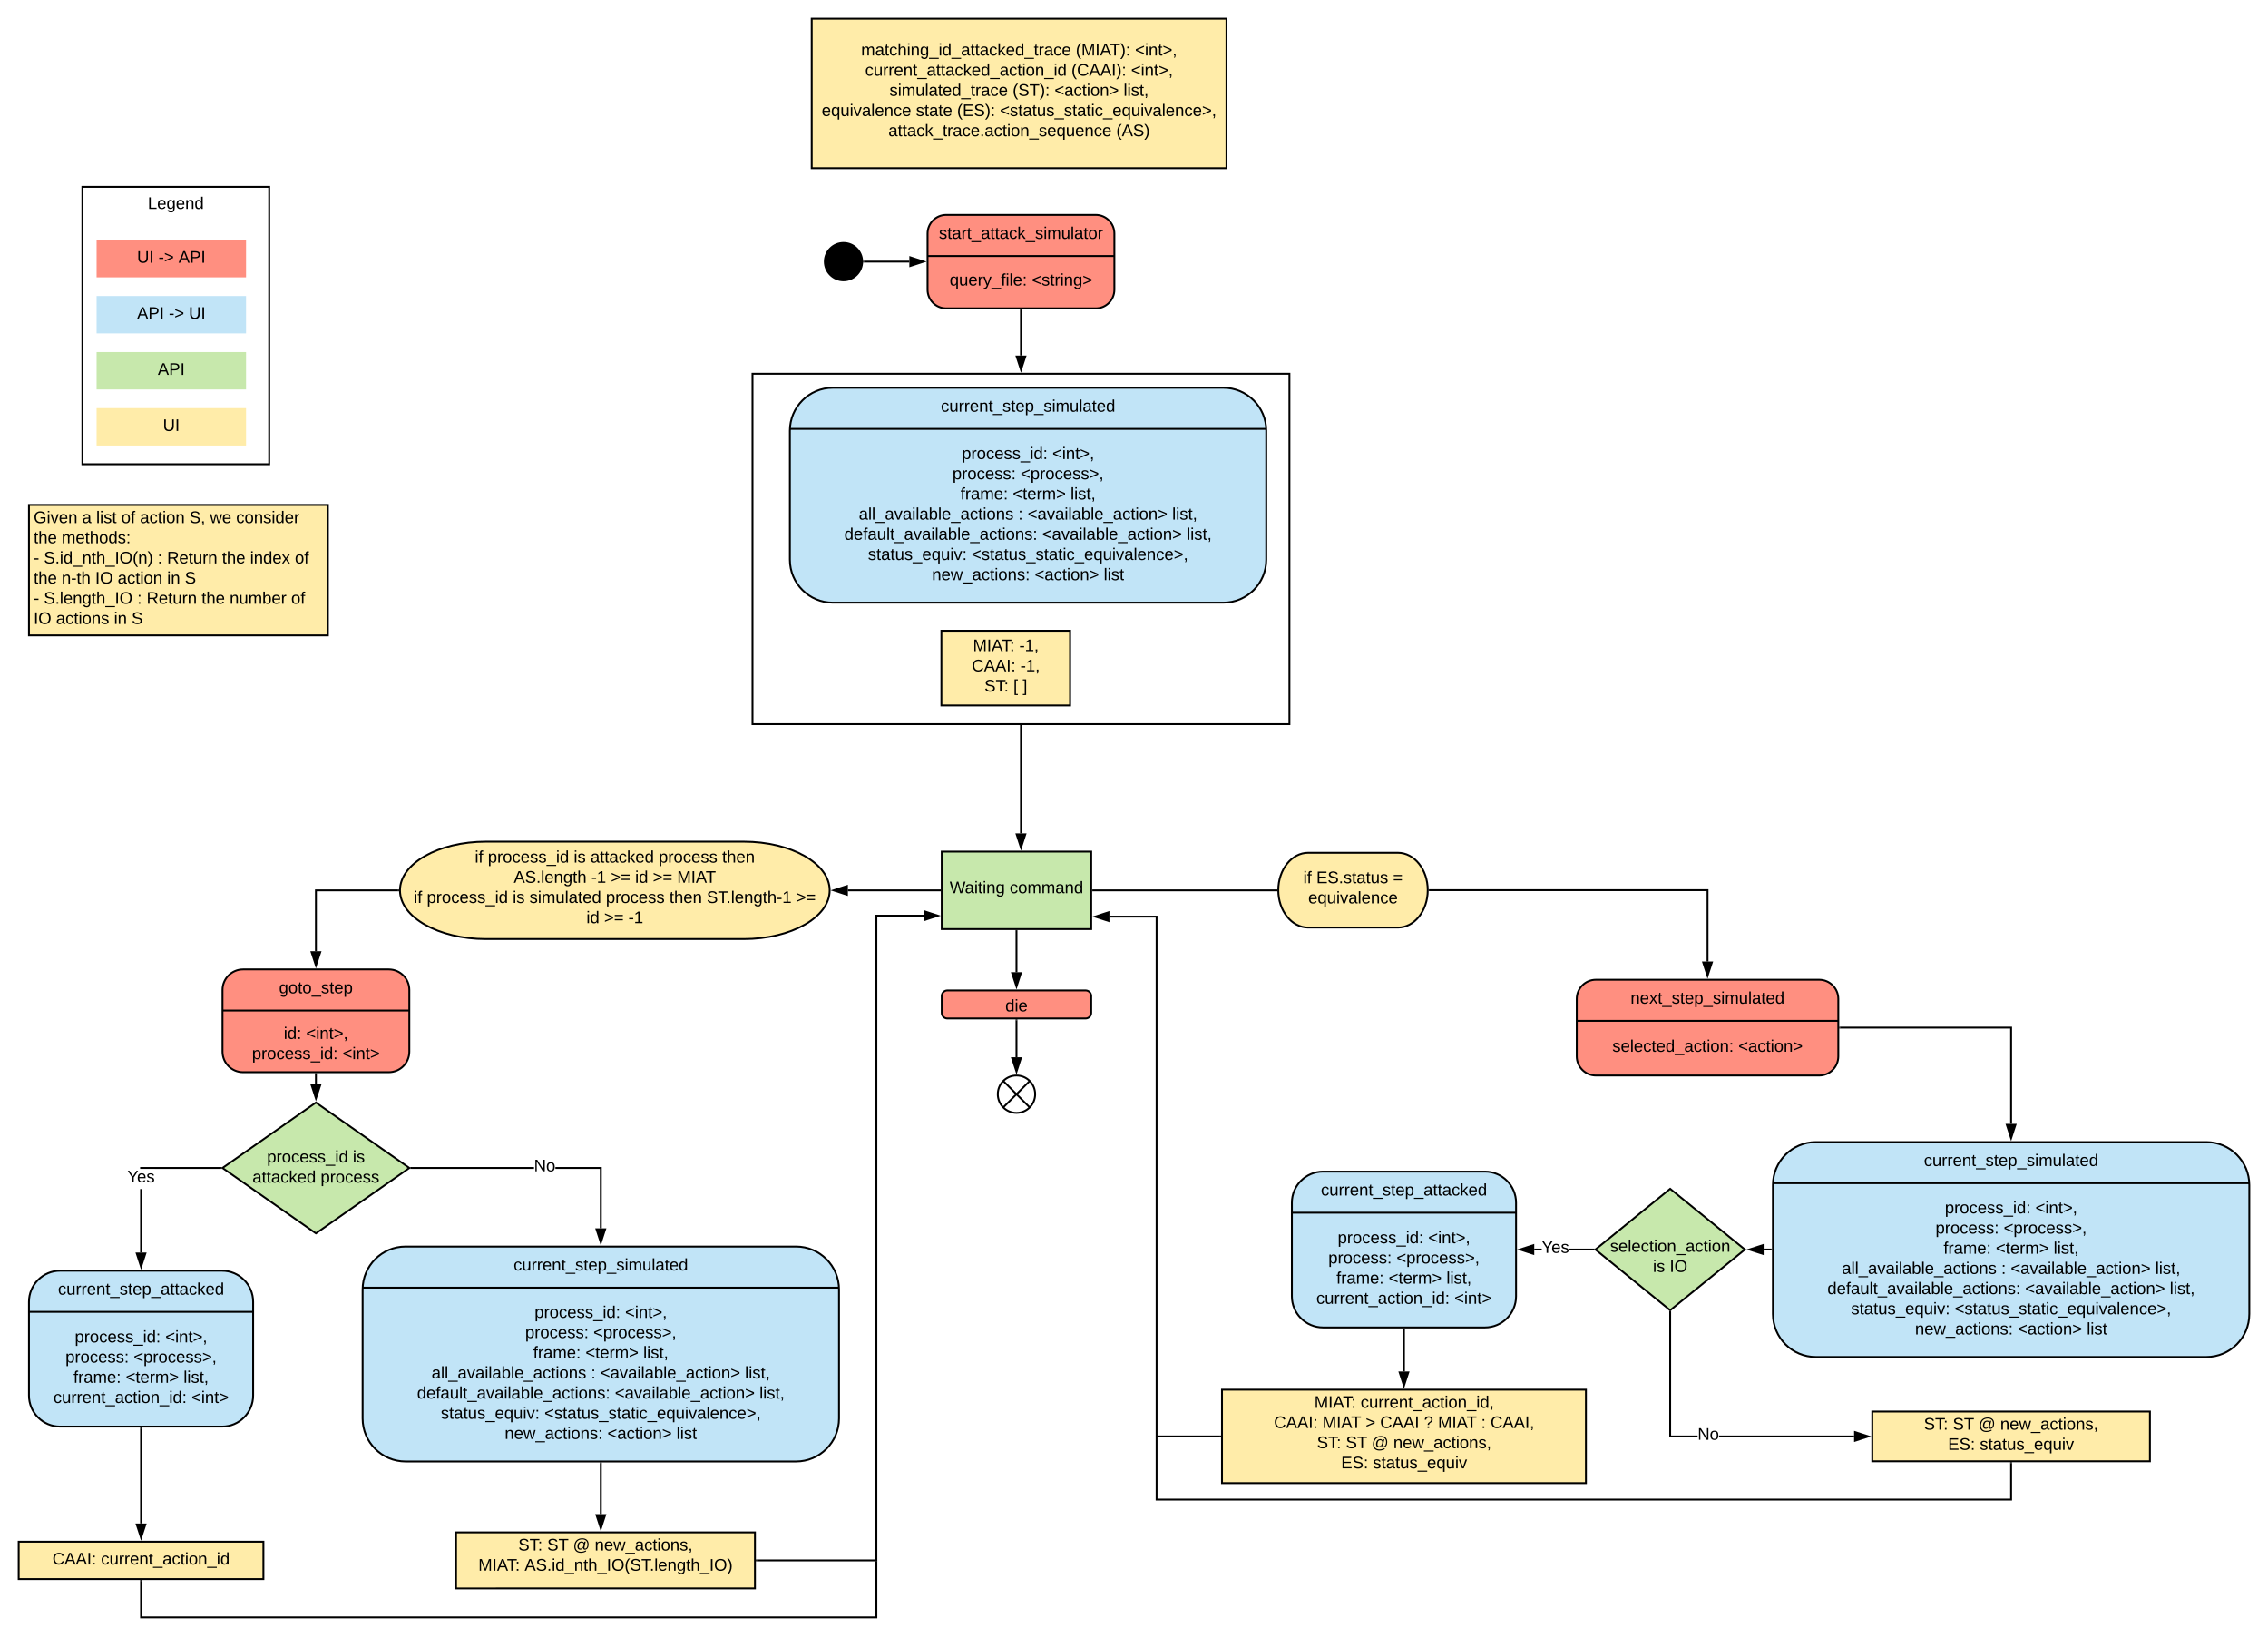 <svg xmlns="http://www.w3.org/2000/svg" xmlns:xlink="http://www.w3.org/1999/xlink" xmlns:lucid="lucid" width="2428.02" height="1742"><g transform="translate(-111.794 -660)" lucid:page-tab-id="0_0"><path d="M0 0h3676.8v2582.4H0z" fill="#fff"/><path d="M1124.8 890c-11.05 0-20 8.95-20 20v60c0 11.05 8.95 20 20 20h160c11.05 0 20-8.95 20-20v-60c0-11.05-8.95-20-20-20z" stroke="#000" stroke-width="2" fill="#ff8f80"/><path d="M1104.8 934h200" stroke="#000" stroke-width="2" fill="none"/><use xlink:href="#a" transform="matrix(1,0,0,1,1144.8,890) translate(-27.875 25.6)"/><use xlink:href="#b" transform="matrix(1,0,0,1,1124.8,950) translate(3.625 15.6)"/><use xlink:href="#c" transform="matrix(1,0,0,1,1124.8,950) translate(91.475 15.6)"/><path d="M372 1697.5c-12.15 0-22 9.85-22 22v66c0 12.15 9.85 22 22 22h156c12.15 0 22-9.85 22-22v-66c0-12.15-9.85-22-22-22z" stroke="#000" stroke-width="2" fill="#ff8f80"/><path d="M350 1741.5h200" stroke="#000" stroke-width="2" fill="none"/><use xlink:href="#d" transform="matrix(1,0,0,1,390,1697.5) translate(20.5 25.6)"/><use xlink:href="#e" transform="matrix(1,0,0,1,370,1757.5) translate(45.55 14.4)"/><use xlink:href="#f" transform="matrix(1,0,0,1,370,1757.5) translate(69.5 14.4)"/><use xlink:href="#g" transform="matrix(1,0,0,1,370,1757.5) translate(11.575 36)"/><use xlink:href="#h" transform="matrix(1,0,0,1,370,1757.5) translate(108.475 36)"/><path d="M1120 1571.45h160v82.9h-160z" stroke="#000" stroke-width="2" fill="#c7e8ac"/><use xlink:href="#i" transform="matrix(1,0,0,1,1125,1576.453) translate(3.45 39.494)"/><use xlink:href="#j" transform="matrix(1,0,0,1,1125,1576.453) translate(67.65 39.494)"/><path d="M1126 1720c-3.3 0-6 2.7-6 6v18c0 3.3 2.7 6 6 6h148c3.3 0 6-2.7 6-6v-18c0-3.3-2.7-6-6-6z" stroke="#000" stroke-width="2" fill="#ff8f80"/><use xlink:href="#k" transform="matrix(1,0,0,1,1128,1728) translate(60.025 14.4)"/><path d="M1220 1831.05c0 11.04-8.95 20-20 20s-20-8.96-20-20c0-11.05 8.95-20 20-20s20 8.95 20 20z" stroke="#000" stroke-width="2" fill="#fff"/><path d="M1185.86 1816.9l28.28 28.3m0-28.3l-28.28 28.3" stroke="#000" stroke-width="2" fill="none"/><path d="M1034.8 940c0 11.05-8.95 20-20 20s-20-8.95-20-20 8.95-20 20-20 20 8.95 20 20z" stroke="#000" stroke-width="2"/><path d="M1085.3 940h-48.5" stroke="#000" stroke-width="2" fill="none"/><path d="M1100.56 940l-14.26 4.64v-9.28z" stroke="#000" stroke-width="2"/><path d="M1036.83 941h-1.15l.12-.96-.03-1.04h1.06z"/><path d="M215.2 916.8h160v40h-160z" fill="#ff8f80"/><use xlink:href="#l" transform="matrix(1,0,0,1,215.2,916.8) translate(43.305 24.4)"/><use xlink:href="#m" transform="matrix(1,0,0,1,215.2,916.8) translate(66.255 24.4)"/><use xlink:href="#n" transform="matrix(1,0,0,1,215.2,916.8) translate(87.705 24.4)"/><path d="M215.2 976.8h160v40h-160z" fill="#c1e4f7"/><use xlink:href="#o" transform="matrix(1,0,0,1,215.2,976.8) translate(43.305 24.4)"/><use xlink:href="#m" transform="matrix(1,0,0,1,215.2,976.8) translate(77.305 24.4)"/><use xlink:href="#p" transform="matrix(1,0,0,1,215.2,976.8) translate(98.755 24.4)"/><path d="M200 860h200v296.8H200z" stroke="#000" stroke-width="2" fill-opacity="0"/><use xlink:href="#q" transform="matrix(1,0,0,1,208,868) translate(62 15.6)"/><path d="M215.2 1036.8h160v40h-160z" fill="#c7e8ac"/><use xlink:href="#r" transform="matrix(1,0,0,1,215.2,1036.8) translate(65.505 24.4)"/><path d="M917.4 1060h574.8v375H917.4z" stroke="#000" stroke-width="2" fill-opacity="0"/><path d="M1003.4 1075c-25.4 0-46 20.6-46 46v138c0 25.4 20.6 46 46 46h418c25.4 0 46-20.6 46-46v-138c0-25.4-20.6-46-46-46z" stroke="#000" stroke-width="2" fill="#c1e4f7"/><path d="M957.4 1119h510" stroke="#000" stroke-width="2" fill="none"/><use xlink:href="#s" transform="matrix(1,0,0,1,1059.394,1075) translate(59.625 25.6)"/><use xlink:href="#t" transform="matrix(1,0,0,1,1008.394,1135) translate(133.075 16.3)"/><use xlink:href="#f" transform="matrix(1,0,0,1,1008.394,1135) translate(229.975 16.3)"/><use xlink:href="#u" transform="matrix(1,0,0,1,1008.394,1135) translate(123.05 37.9)"/><use xlink:href="#v" transform="matrix(1,0,0,1,1008.394,1135) translate(196 37.9)"/><use xlink:href="#w" transform="matrix(1,0,0,1,1008.394,1135) translate(131.65 59.5)"/><use xlink:href="#x" transform="matrix(1,0,0,1,1008.394,1135) translate(187.55 59.5)"/><use xlink:href="#y" transform="matrix(1,0,0,1,1008.394,1135) translate(249.45 59.5)"/><use xlink:href="#z" transform="matrix(1,0,0,1,1008.394,1135) translate(22.8 81.1)"/><use xlink:href="#A" transform="matrix(1,0,0,1,1008.394,1135) translate(193.5 81.1)"/><use xlink:href="#B" transform="matrix(1,0,0,1,1008.394,1135) translate(203.5 81.1)"/><use xlink:href="#y" transform="matrix(1,0,0,1,1008.394,1135) translate(358.3 81.1)"/><use xlink:href="#C" transform="matrix(1,0,0,1,1008.394,1135) translate(7.275 102.7)"/><use xlink:href="#B" transform="matrix(1,0,0,1,1008.394,1135) translate(219.025 102.7)"/><use xlink:href="#y" transform="matrix(1,0,0,1,1008.394,1135) translate(373.825 102.7)"/><use xlink:href="#D" transform="matrix(1,0,0,1,1008.394,1135) translate(32.6 124.3)"/><use xlink:href="#E" transform="matrix(1,0,0,1,1008.394,1135) translate(143.55 124.3)"/><use xlink:href="#F" transform="matrix(1,0,0,1,1008.394,1135) translate(101.125 145.9)"/><use xlink:href="#G" transform="matrix(1,0,0,1,1008.394,1135) translate(211.025 145.9)"/><use xlink:href="#H" transform="matrix(1,0,0,1,1008.394,1135) translate(284.975 145.9)"/><path d="M980.77 680h444.03v160H980.77z" stroke="#000" stroke-width="2" fill="#ffeca9"/><use xlink:href="#I" transform="matrix(1,0,0,1,980.775,680) translate(52.905 39.4)"/><use xlink:href="#J" transform="matrix(1,0,0,1,980.775,680) translate(282.705 39.4)"/><use xlink:href="#f" transform="matrix(1,0,0,1,980.775,680) translate(346.155 39.4)"/><use xlink:href="#K" transform="matrix(1,0,0,1,980.775,680) translate(57.205 61)"/><use xlink:href="#L" transform="matrix(1,0,0,1,980.775,680) translate(278.005 61)"/><use xlink:href="#f" transform="matrix(1,0,0,1,980.775,680) translate(341.855 61)"/><use xlink:href="#M" transform="matrix(1,0,0,1,980.775,680) translate(83.255 82.6)"/><use xlink:href="#N" transform="matrix(1,0,0,1,980.775,680) translate(215.055 82.6)"/><use xlink:href="#G" transform="matrix(1,0,0,1,980.775,680) translate(259.905 82.6)"/><use xlink:href="#y" transform="matrix(1,0,0,1,980.775,680) translate(333.855 82.6)"/><use xlink:href="#O" transform="matrix(1,0,0,1,980.775,680) translate(10.68 104.2)"/><use xlink:href="#P" transform="matrix(1,0,0,1,980.775,680) translate(111.58 104.2)"/><use xlink:href="#Q" transform="matrix(1,0,0,1,980.775,680) translate(155.58 104.2)"/><use xlink:href="#R" transform="matrix(1,0,0,1,980.775,680) translate(201.48 104.2)"/><use xlink:href="#S" transform="matrix(1,0,0,1,980.775,680) translate(82.105 125.8)"/><use xlink:href="#T" transform="matrix(1,0,0,1,980.775,680) translate(326.005 125.8)"/><path d="M1119.64 1335h137.75v80h-137.76z" stroke="#000" stroke-width="2" fill="#ffeca9"/><use xlink:href="#U" transform="matrix(1,0,0,1,1119.644,1335) translate(33.755 21.9)"/><use xlink:href="#V" transform="matrix(1,0,0,1,1119.644,1335) translate(83.305 21.9)"/><use xlink:href="#W" transform="matrix(1,0,0,1,1119.644,1335) translate(32.555 43.5)"/><use xlink:href="#V" transform="matrix(1,0,0,1,1119.644,1335) translate(84.505 43.5)"/><use xlink:href="#X" transform="matrix(1,0,0,1,1119.644,1335) translate(46.03 65.1)"/><use xlink:href="#Y" transform="matrix(1,0,0,1,1119.644,1335) translate(76.98 65.1)"/><use xlink:href="#Z" transform="matrix(1,0,0,1,1119.644,1335) translate(86.98 65.1)"/><path d="M215.2 1096.8h160v40h-160z" fill="#ffeca9"/><use xlink:href="#aa" transform="matrix(1,0,0,1,215.2,1096.8) translate(71.03 24.4)"/><path d="M1820.3 1708.55c-11.3 0-20.5 9.18-20.5 20.5v61.5c0 11.32 9.2 20.5 20.5 20.5h239c11.33 0 20.5-9.18 20.5-20.5v-61.5c0-11.32-9.17-20.5-20.5-20.5z" stroke="#000" stroke-width="2" fill="#ff8f80"/><path d="M1799.8 1752.55h280" stroke="#000" stroke-width="2" fill="none"/><use xlink:href="#ab" transform="matrix(1,0,0,1,1855.811,1708.547) translate(1.575 25.6)"/><use xlink:href="#ac" transform="matrix(1,0,0,1,1827.811,1768.547) translate(10.075 17.1)"/><use xlink:href="#ad" transform="matrix(1,0,0,1,1827.811,1768.547) translate(144.975 17.1)"/><path d="M450 1840l100 70-100 70-100-70z" stroke="#000" stroke-width="2" fill="#c7e8ac"/><use xlink:href="#ae" transform="matrix(1,0,0,1,355,1845) translate(42.58 59.087)"/><use xlink:href="#af" transform="matrix(1,0,0,1,355,1845) translate(134.48 59.087)"/><use xlink:href="#ag" transform="matrix(1,0,0,1,355,1845) translate(27.03 80.688)"/><use xlink:href="#ah" transform="matrix(1,0,0,1,355,1845) translate(100.03 80.688)"/><path d="M450 1809.5v10.78" stroke="#000" stroke-width="2" fill="none"/><path d="M451 1809.53h-2v-1.03h2z"/><path d="M450 1835.54l-4.64-14.26h9.28z" stroke="#000" stroke-width="2"/><path d="M1528.17 1913.9c-18.42 0-33.36 14.93-33.36 33.36v100.08c0 18.42 14.95 33.36 33.37 33.36h173.28c18.43 0 33.36-14.94 33.36-33.36v-100.08c0-18.43-14.92-33.36-33.35-33.36z" stroke="#000" stroke-width="2" fill="#c1e4f7"/><path d="M1494.8 1957.9h240" stroke="#000" stroke-width="2" fill="none"/><use xlink:href="#ai" transform="matrix(1,0,0,1,1542.811,1913.897) translate(-16.95 25.6)"/><use xlink:href="#t" transform="matrix(1,0,0,1,1518.811,1973.897) translate(25.075 16.7)"/><use xlink:href="#f" transform="matrix(1,0,0,1,1518.811,1973.897) translate(121.975 16.7)"/><use xlink:href="#u" transform="matrix(1,0,0,1,1518.811,1973.897) translate(15.05 38.3)"/><use xlink:href="#v" transform="matrix(1,0,0,1,1518.811,1973.897) translate(88 38.3)"/><use xlink:href="#w" transform="matrix(1,0,0,1,1518.811,1973.897) translate(23.65 59.9)"/><use xlink:href="#x" transform="matrix(1,0,0,1,1518.811,1973.897) translate(79.55 59.9)"/><use xlink:href="#y" transform="matrix(1,0,0,1,1518.811,1973.897) translate(141.45 59.9)"/><use xlink:href="#aj" transform="matrix(1,0,0,1,1518.811,1973.897) translate(2.125 81.5)"/><use xlink:href="#h" transform="matrix(1,0,0,1,1518.811,1973.897) translate(149.925 81.5)"/><path d="M2055.8 1882.3c-25.4 0-46 20.6-46 46v138c0 25.4 20.6 46 46 46h418c25.42 0 46-20.6 46-46v-138c0-25.4-20.58-46-46-46z" stroke="#000" stroke-width="2" fill="#c1e4f7"/><path d="M2009.8 1926.3h510" stroke="#000" stroke-width="2" fill="none"/><use xlink:href="#s" transform="matrix(1,0,0,1,2111.811,1882.297) translate(59.625 25.6)"/><use xlink:href="#t" transform="matrix(1,0,0,1,2060.811,1942.297) translate(133.075 16.3)"/><use xlink:href="#f" transform="matrix(1,0,0,1,2060.811,1942.297) translate(229.975 16.3)"/><use xlink:href="#u" transform="matrix(1,0,0,1,2060.811,1942.297) translate(123.05 37.9)"/><use xlink:href="#v" transform="matrix(1,0,0,1,2060.811,1942.297) translate(196 37.9)"/><use xlink:href="#w" transform="matrix(1,0,0,1,2060.811,1942.297) translate(131.65 59.5)"/><use xlink:href="#x" transform="matrix(1,0,0,1,2060.811,1942.297) translate(187.55 59.5)"/><use xlink:href="#y" transform="matrix(1,0,0,1,2060.811,1942.297) translate(249.45 59.5)"/><use xlink:href="#z" transform="matrix(1,0,0,1,2060.811,1942.297) translate(22.8 81.1)"/><use xlink:href="#A" transform="matrix(1,0,0,1,2060.811,1942.297) translate(193.5 81.1)"/><use xlink:href="#B" transform="matrix(1,0,0,1,2060.811,1942.297) translate(203.5 81.1)"/><use xlink:href="#y" transform="matrix(1,0,0,1,2060.811,1942.297) translate(358.3 81.1)"/><use xlink:href="#C" transform="matrix(1,0,0,1,2060.811,1942.297) translate(7.275 102.7)"/><use xlink:href="#B" transform="matrix(1,0,0,1,2060.811,1942.297) translate(219.025 102.7)"/><use xlink:href="#y" transform="matrix(1,0,0,1,2060.811,1942.297) translate(373.825 102.7)"/><use xlink:href="#D" transform="matrix(1,0,0,1,2060.811,1942.297) translate(32.6 124.3)"/><use xlink:href="#E" transform="matrix(1,0,0,1,2060.811,1942.297) translate(143.55 124.3)"/><use xlink:href="#F" transform="matrix(1,0,0,1,2060.811,1942.297) translate(101.125 145.9)"/><use xlink:href="#G" transform="matrix(1,0,0,1,2060.811,1942.297) translate(211.025 145.9)"/><use xlink:href="#H" transform="matrix(1,0,0,1,2060.811,1942.297) translate(284.975 145.9)"/><path d="M1420 2147.3h389.62v100H1420z" stroke="#000" stroke-width="2" fill="#ffeca9"/><use xlink:href="#U" transform="matrix(1,0,0,1,1420,2147.297) translate(98.83 19.41)"/><use xlink:href="#ak" transform="matrix(1,0,0,1,1420,2147.297) translate(148.38 19.41)"/><use xlink:href="#W" transform="matrix(1,0,0,1,1420,2147.297) translate(55.63 41.01)"/><use xlink:href="#al" transform="matrix(1,0,0,1,1420,2147.297) translate(107.58 41.01)"/><use xlink:href="#am" transform="matrix(1,0,0,1,1420,2147.297) translate(153.78 41.01)"/><use xlink:href="#an" transform="matrix(1,0,0,1,1420,2147.297) translate(169.28 41.01)"/><use xlink:href="#ao" transform="matrix(1,0,0,1,1420,2147.297) translate(216.23 41.01)"/><use xlink:href="#al" transform="matrix(1,0,0,1,1420,2147.297) translate(231.23 41.01)"/><use xlink:href="#A" transform="matrix(1,0,0,1,1420,2147.297) translate(277.43 41.01)"/><use xlink:href="#ap" transform="matrix(1,0,0,1,1420,2147.297) translate(287.43 41.01)"/><use xlink:href="#X" transform="matrix(1,0,0,1,1420,2147.297) translate(101.655 62.61)"/><use xlink:href="#aq" transform="matrix(1,0,0,1,1420,2147.297) translate(132.605 62.61)"/><use xlink:href="#ar" transform="matrix(1,0,0,1,1420,2147.297) translate(160.205 62.61)"/><use xlink:href="#as" transform="matrix(1,0,0,1,1420,2147.297) translate(183.455 62.61)"/><use xlink:href="#at" transform="matrix(1,0,0,1,1420,2147.297) translate(127.53 84.21)"/><use xlink:href="#au" transform="matrix(1,0,0,1,1420,2147.297) translate(161.53 84.21)"/><path d="M1899.8 1932.3l80 65-80 65-80-65z" stroke="#000" stroke-width="2" fill="#c7e8ac"/><g><use xlink:href="#av" transform="matrix(1,0,0,1,1824.811,1937.297) translate(10.58 62.41)"/><use xlink:href="#aw" transform="matrix(1,0,0,1,1824.811,1937.297) translate(56.53 84.01)"/><use xlink:href="#ax" transform="matrix(1,0,0,1,1824.811,1937.297) translate(74.48 84.01)"/></g><path d="M2007.8 1997.3h-7.9" stroke="#000" stroke-width="2" fill="none"/><path d="M2008.8 1998.3h-1v-2h1z"/><path d="M1984.63 1997.3l14.27-4.64v9.27z" stroke="#000" stroke-width="2"/><path d="M1762.34 1998.3h-8.03v-2h8.04zm54.9 0h-25.55v-2h25.53z"/><path d="M1818.23 1997.3l1.23 1h-2.26v-2h2.26zM1753.3 2001.93l-14.25-4.63 14.26-4.64z"/><path d="M1754.3 2003.3l-18.5-6 18.5-6zm-12.02-6l10.03 3.26v-6.52z"/><g><use xlink:href="#ay" transform="matrix(1,0,0,1,1762.343,1986.497) translate(0 14.4)"/></g><path d="M1900.8 2196.3h28.38v2h-30.37v-133.7h2zm195.9 0v2h-144.57v-2zM1900.8 2064.6h-2v-1.83l1 .82 1-.83zM2111.98 2197.3l-14.27 4.63v-9.27z"/><path d="M2115.2 2197.3l-18.5 6v-12zm-16.5 3.26l10.04-3.26-10.03-3.26z"/><g><use xlink:href="#az" transform="matrix(1,0,0,1,1929.181,2186.497) translate(0 14.4)"/></g><path d="M1614.8 2082.7v45.1" stroke="#000" stroke-width="2" fill="none"/><path d="M1615.8 2082.72h-2v-1.02h2z"/><path d="M1614.8 2143.06l-4.62-14.27h9.27z" stroke="#000" stroke-width="2"/><path d="M2081.8 1759.8h183v103" stroke="#000" stroke-width="2" fill="none"/><path d="M2081.84 1760.8h-1.03v-2h1.04z"/><path d="M2264.8 1878.06l-4.62-14.26h9.27z" stroke="#000" stroke-width="2"/><path d="M2116.2 2170.68h297.2v53.24h-297.2z" stroke="#000" stroke-width="2" fill="#ffeca9"/><g><use xlink:href="#aA" transform="matrix(1,0,0,1,2116.211,2170.676) translate(55.155 19.41)"/><use xlink:href="#aq" transform="matrix(1,0,0,1,2116.211,2170.676) translate(86.105 19.41)"/><use xlink:href="#ar" transform="matrix(1,0,0,1,2116.211,2170.676) translate(113.705 19.41)"/><use xlink:href="#as" transform="matrix(1,0,0,1,2116.211,2170.676) translate(136.955 19.41)"/><use xlink:href="#at" transform="matrix(1,0,0,1,2116.211,2170.676) translate(81.03 41.01)"/><use xlink:href="#au" transform="matrix(1,0,0,1,2116.211,2170.676) translate(115.03 41.01)"/></g><path d="M176.16 2020c-18.42 0-33.36 14.94-33.36 33.36v100.08c0 18.42 14.94 33.36 33.36 33.36h173.28c18.42 0 33.36-14.94 33.36-33.36v-100.08c0-18.42-14.94-33.36-33.36-33.36z" stroke="#000" stroke-width="2" fill="#c1e4f7"/><path d="M142.8 2064h240" stroke="#000" stroke-width="2" fill="none"/><g><use xlink:href="#ai" transform="matrix(1,0,0,1,190.8,2020) translate(-16.95 25.6)"/></g><g><use xlink:href="#t" transform="matrix(1,0,0,1,166.8,2080) translate(25.075 16.7)"/><use xlink:href="#f" transform="matrix(1,0,0,1,166.8,2080) translate(121.975 16.7)"/><use xlink:href="#u" transform="matrix(1,0,0,1,166.8,2080) translate(15.05 38.3)"/><use xlink:href="#v" transform="matrix(1,0,0,1,166.8,2080) translate(88 38.3)"/><use xlink:href="#w" transform="matrix(1,0,0,1,166.8,2080) translate(23.65 59.9)"/><use xlink:href="#x" transform="matrix(1,0,0,1,166.8,2080) translate(79.55 59.9)"/><use xlink:href="#y" transform="matrix(1,0,0,1,166.8,2080) translate(141.45 59.9)"/><use xlink:href="#aj" transform="matrix(1,0,0,1,166.8,2080) translate(2.125 81.5)"/><use xlink:href="#h" transform="matrix(1,0,0,1,166.8,2080) translate(149.925 81.5)"/></g><path d="M546 1994.12c-25.4 0-46 20.6-46 46v138c0 25.4 20.6 46 46 46h418c25.4 0 46-20.6 46-46v-138c0-25.4-20.6-46-46-46z" stroke="#000" stroke-width="2" fill="#c1e4f7"/><path d="M500 2038.12h510" stroke="#000" stroke-width="2" fill="none"/><g><use xlink:href="#s" transform="matrix(1,0,0,1,602,1994.121) translate(59.625 25.6)"/></g><g><use xlink:href="#t" transform="matrix(1,0,0,1,551,2054.121) translate(133.075 16.3)"/><use xlink:href="#f" transform="matrix(1,0,0,1,551,2054.121) translate(229.975 16.3)"/><use xlink:href="#u" transform="matrix(1,0,0,1,551,2054.121) translate(123.05 37.9)"/><use xlink:href="#v" transform="matrix(1,0,0,1,551,2054.121) translate(196 37.9)"/><use xlink:href="#w" transform="matrix(1,0,0,1,551,2054.121) translate(131.65 59.5)"/><use xlink:href="#x" transform="matrix(1,0,0,1,551,2054.121) translate(187.55 59.5)"/><use xlink:href="#y" transform="matrix(1,0,0,1,551,2054.121) translate(249.45 59.5)"/><use xlink:href="#z" transform="matrix(1,0,0,1,551,2054.121) translate(22.8 81.1)"/><use xlink:href="#A" transform="matrix(1,0,0,1,551,2054.121) translate(193.5 81.1)"/><use xlink:href="#B" transform="matrix(1,0,0,1,551,2054.121) translate(203.5 81.1)"/><use xlink:href="#y" transform="matrix(1,0,0,1,551,2054.121) translate(358.3 81.1)"/><use xlink:href="#C" transform="matrix(1,0,0,1,551,2054.121) translate(7.275 102.7)"/><use xlink:href="#B" transform="matrix(1,0,0,1,551,2054.121) translate(219.025 102.7)"/><use xlink:href="#y" transform="matrix(1,0,0,1,551,2054.121) translate(373.825 102.7)"/><use xlink:href="#D" transform="matrix(1,0,0,1,551,2054.121) translate(32.6 124.3)"/><use xlink:href="#E" transform="matrix(1,0,0,1,551,2054.121) translate(143.55 124.3)"/><use xlink:href="#F" transform="matrix(1,0,0,1,551,2054.121) translate(101.125 145.9)"/><use xlink:href="#G" transform="matrix(1,0,0,1,551,2054.121) translate(211.025 145.9)"/><use xlink:href="#H" transform="matrix(1,0,0,1,551,2054.121) translate(284.975 145.9)"/></g><path d="M131.8 2310h262v40h-262z" stroke="#000" stroke-width="2" fill="#ffeca9"/><g><use xlink:href="#aB" transform="matrix(1,0,0,1,131.794,2310) translate(36.13 24.4)"/><use xlink:href="#aC" transform="matrix(1,0,0,1,131.794,2310) translate(88.08 24.4)"/></g><path d="M908 1560.8c50.8 0 92 23.33 92 52.1 0 28.78-41.2 52.1-92 52.1H632c-50.8 0-92-23.32-92-52.1 0-28.77 41.2-52.1 92-52.1z" stroke="#000" stroke-width="2" fill="#ffeca9"/><g><use xlink:href="#aD" transform="matrix(1,0,0,1,545,1565.811) translate(75.13 17.369)"/><use xlink:href="#aE" transform="matrix(1,0,0,1,545,1565.811) translate(89.08 17.369)"/><use xlink:href="#aw" transform="matrix(1,0,0,1,545,1565.811) translate(180.98 17.369)"/><use xlink:href="#ag" transform="matrix(1,0,0,1,545,1565.811) translate(198.93 17.369)"/><use xlink:href="#aF" transform="matrix(1,0,0,1,545,1565.811) translate(271.93 17.369)"/><use xlink:href="#aG" transform="matrix(1,0,0,1,545,1565.811) translate(339.88 17.369)"/><use xlink:href="#aH" transform="matrix(1,0,0,1,545,1565.811) translate(116.805 38.969)"/><use xlink:href="#aI" transform="matrix(1,0,0,1,545,1565.811) translate(199.755 38.969)"/><use xlink:href="#aJ" transform="matrix(1,0,0,1,545,1565.811) translate(220.705 38.969)"/><use xlink:href="#aK" transform="matrix(1,0,0,1,545,1565.811) translate(246.705 38.969)"/><use xlink:href="#aJ" transform="matrix(1,0,0,1,545,1565.811) translate(265.655 38.969)"/><use xlink:href="#aL" transform="matrix(1,0,0,1,545,1565.811) translate(291.655 38.969)"/><use xlink:href="#aM" transform="matrix(1,0,0,1,545,1565.811) translate(9.78 60.569)"/><use xlink:href="#aE" transform="matrix(1,0,0,1,545,1565.811) translate(23.73 60.569)"/><use xlink:href="#aw" transform="matrix(1,0,0,1,545,1565.811) translate(115.63 60.569)"/><use xlink:href="#aN" transform="matrix(1,0,0,1,545,1565.811) translate(133.58 60.569)"/><use xlink:href="#aF" transform="matrix(1,0,0,1,545,1565.811) translate(215.43 60.569)"/><use xlink:href="#aO" transform="matrix(1,0,0,1,545,1565.811) translate(283.38 60.569)"/><use xlink:href="#aP" transform="matrix(1,0,0,1,545,1565.811) translate(323.38 60.569)"/><use xlink:href="#aQ" transform="matrix(1,0,0,1,545,1565.811) translate(419.23 60.569)"/><use xlink:href="#aK" transform="matrix(1,0,0,1,545,1565.811) translate(194.555 82.169)"/><use xlink:href="#aJ" transform="matrix(1,0,0,1,545,1565.811) translate(213.505 82.169)"/><use xlink:href="#aR" transform="matrix(1,0,0,1,545,1565.811) translate(239.505 82.169)"/></g><path d="M538 1612.9h-88v65.1" stroke="#000" stroke-width="2" fill="none"/><path d="M539 1612.9l.02 1h-1.05v-2h1.06z"/><path d="M450 1693.26l-4.64-14.26h9.28z" stroke="#000" stroke-width="2"/><path d="M263.8 2000.5h-2v-67.93h2zm83.46-89.5h-69.78v-.03H261.8V1909h85.46z"/><path d="M348.26 1910l1.42 1h-2.45v-2h2.45zM262.8 2015.76l-4.64-14.26h9.28z"/><path d="M262.8 2019l-6-18.5h12zm-3.26-16.5l3.26 10.03 3.26-10.03z"/><g><use xlink:href="#ay" transform="matrix(1,0,0,1,248.125,1910.972) translate(0 14.4)"/></g><path d="M756 1974.62h-2V1911h-47.6v-2H756zM552.74 1911v-2h130.72v2z"/><path d="M552.77 1911h-2.45l1.42-1-1.42-1h2.45zM755 1989.9l-4.64-14.28h9.28z"/><path d="M755 1993.12l-6-18.5h12zm-3.26-16.5l3.26 10.03 3.26-10.03z"/><g><use xlink:href="#az" transform="matrix(1,0,0,1,683.457,1899.2) translate(0 14.4)"/></g><path d="M600 2300h320v60H600z" stroke="#000" stroke-width="2" fill="#ffeca9"/><g><use xlink:href="#aA" transform="matrix(1,0,0,1,600,2300) translate(66.655 19.41)"/><use xlink:href="#aq" transform="matrix(1,0,0,1,600,2300) translate(97.605 19.41)"/><use xlink:href="#ar" transform="matrix(1,0,0,1,600,2300) translate(125.205 19.41)"/><use xlink:href="#aS" transform="matrix(1,0,0,1,600,2300) translate(148.455 19.41)"/><use xlink:href="#U" transform="matrix(1,0,0,1,600,2300) translate(23.855 41.01)"/><use xlink:href="#aT" transform="matrix(1,0,0,1,600,2300) translate(73.405 41.01)"/></g><path d="M142.8 1200.4h320V1340h-320z" stroke="#000" stroke-width="2" fill="#ffeca9"/><g><use xlink:href="#aU" transform="matrix(1,0,0,1,147.8,1205.4) translate(0 14.4)"/><use xlink:href="#aV" transform="matrix(1,0,0,1,147.8,1205.4) translate(51.95 14.4)"/><use xlink:href="#aW" transform="matrix(1,0,0,1,147.8,1205.4) translate(66.95 14.4)"/><use xlink:href="#aX" transform="matrix(1,0,0,1,147.8,1205.4) translate(93.85 14.4)"/><use xlink:href="#aY" transform="matrix(1,0,0,1,147.8,1205.4) translate(113.85 14.4)"/><use xlink:href="#aZ" transform="matrix(1,0,0,1,147.8,1205.4) translate(166.8 14.4)"/><use xlink:href="#ba" transform="matrix(1,0,0,1,147.8,1205.4) translate(188.8 14.4)"/><use xlink:href="#bb" transform="matrix(1,0,0,1,147.8,1205.4) translate(216.75 14.4)"/><use xlink:href="#bc" transform="matrix(1,0,0,1,147.8,1205.4) translate(0 36)"/><use xlink:href="#bd" transform="matrix(1,0,0,1,147.8,1205.4) translate(30 36)"/><use xlink:href="#be" transform="matrix(1,0,0,1,147.8,1205.4) translate(0 57.6)"/><use xlink:href="#bf" transform="matrix(1,0,0,1,147.8,1205.4) translate(10.95 57.6)"/><use xlink:href="#A" transform="matrix(1,0,0,1,147.8,1205.4) translate(132.8 57.6)"/><use xlink:href="#bg" transform="matrix(1,0,0,1,147.8,1205.4) translate(142.8 57.6)"/><use xlink:href="#bc" transform="matrix(1,0,0,1,147.8,1205.4) translate(201.7 57.6)"/><use xlink:href="#bh" transform="matrix(1,0,0,1,147.8,1205.4) translate(231.7 57.6)"/><use xlink:href="#bi" transform="matrix(1,0,0,1,147.8,1205.4) translate(279.65 57.6)"/><use xlink:href="#bc" transform="matrix(1,0,0,1,147.8,1205.4) translate(0 79.2)"/><use xlink:href="#bj" transform="matrix(1,0,0,1,147.8,1205.4) translate(30 79.2)"/><use xlink:href="#bk" transform="matrix(1,0,0,1,147.8,1205.4) translate(65.95 79.2)"/><use xlink:href="#aY" transform="matrix(1,0,0,1,147.8,1205.4) translate(89.95 79.2)"/><use xlink:href="#bl" transform="matrix(1,0,0,1,147.8,1205.4) translate(142.9 79.2)"/><use xlink:href="#bm" transform="matrix(1,0,0,1,147.8,1205.4) translate(161.85 79.2)"/><use xlink:href="#be" transform="matrix(1,0,0,1,147.8,1205.4) translate(0 100.8)"/><use xlink:href="#bn" transform="matrix(1,0,0,1,147.8,1205.4) translate(10.95 100.8)"/><use xlink:href="#A" transform="matrix(1,0,0,1,147.8,1205.4) translate(110.9 100.8)"/><use xlink:href="#bg" transform="matrix(1,0,0,1,147.8,1205.4) translate(120.9 100.8)"/><use xlink:href="#bc" transform="matrix(1,0,0,1,147.8,1205.4) translate(179.8 100.8)"/><use xlink:href="#bo" transform="matrix(1,0,0,1,147.8,1205.4) translate(209.8 100.8)"/><use xlink:href="#bi" transform="matrix(1,0,0,1,147.8,1205.4) translate(275.7 100.8)"/><use xlink:href="#bk" transform="matrix(1,0,0,1,147.8,1205.4) translate(0 122.4)"/><use xlink:href="#bp" transform="matrix(1,0,0,1,147.8,1205.4) translate(24 122.4)"/><use xlink:href="#bl" transform="matrix(1,0,0,1,147.8,1205.4) translate(85.95 122.4)"/><use xlink:href="#bq" transform="matrix(1,0,0,1,147.8,1205.4) translate(104.9 122.4)"/></g><path d="M755 2226.12v54.38" stroke="#000" stroke-width="2" fill="none"/><path d="M756 2226.15h-2v-1.03h2z"/><path d="M755 2295.76l-4.64-14.26h9.28z" stroke="#000" stroke-width="2"/><path d="M262.8 2188.8v101.7" stroke="#000" stroke-width="2" fill="none"/><path d="M263.8 2188.83h-2v-1.03h2z"/><path d="M262.8 2305.76l-4.64-14.26h9.28z" stroke="#000" stroke-width="2"/><path d="M1608.28 1572.7c17.68 0 32 17.9 32 40s-14.32 40-32 40h-96c-17.67 0-32-17.9-32-40s14.33-40 32-40z" stroke="#000" stroke-width="2" fill="#ffeca9"/><g><use xlink:href="#aD" transform="matrix(1,0,0,1,1485.282,1577.703) translate(21.775 27.525)"/><use xlink:href="#br" transform="matrix(1,0,0,1,1485.282,1577.703) translate(35.725 27.525)"/><use xlink:href="#bs" transform="matrix(1,0,0,1,1485.282,1577.703) translate(117.725 27.525)"/><use xlink:href="#bt" transform="matrix(1,0,0,1,1485.282,1577.703) translate(27.05 49.125)"/></g><path d="M1282 1612.9h196.3" stroke="#000" stroke-width="2" fill="none"/><path d="M1282.03 1613.9H1281v-2h1.03zM1479.28 1612.7l.04 1.2h-1.06v-2h1.07z"/><path d="M1642.28 1612.7h297.53v76.35" stroke="#000" stroke-width="2" fill="none"/><path d="M1642.3 1613.7h-1.08l.06-.98-.03-1.02h1.06z"/><path d="M1939.8 1704.3l-4.62-14.25h9.27z" stroke="#000" stroke-width="2"/><path d="M1418 2197.3h-68V1641h-50.5" stroke="#000" stroke-width="2" fill="none"/><path d="M1419 2198.3h-1.03v-2h1.03z"/><path d="M1284.24 1641l14.26-4.64v9.28z" stroke="#000" stroke-width="2"/><path d="M922 2330h128v-690h50.5" stroke="#000" stroke-width="2" fill="none"/><path d="M922.03 2331H921v-2h1.03z"/><path d="M1115.76 1640l-14.26 4.64v-9.28z" stroke="#000" stroke-width="2"/><path d="M262.8 2352v39H1050v-60" stroke="#000" stroke-width="2" fill="none"/><path d="M263.8 2352.03h-2V2351h2z"/><path d="M1050 2331.03V2330M1200 1752v39.54" stroke="#000" stroke-width="2" fill="none"/><path d="M1201 1752.03h-2V1751h2z"/><path d="M1200 1806.8l-4.64-14.26h9.28z" stroke="#000" stroke-width="2"/><path d="M1351 2263.92h912.8v-38h2v40H1349v-67.62h2z"/><path d="M2265.8 2225.94h-2v-1.02h2zM1351 2198.32h-2v-1.02h2z"/><path d="M1200 1656.36v44.14" stroke="#000" stroke-width="2" fill="none"/><path d="M1201 1656.38h-2v-1.02h2z"/><path d="M1200 1715.76l-4.64-14.26h9.28z" stroke="#000" stroke-width="2"/><path d="M1118 1612.9h-98.5" stroke="#000" stroke-width="2" fill="none"/><path d="M1119 1613.9h-1.03v-2h1.03z"/><path d="M1004.24 1612.9l14.26-4.63v9.27z" stroke="#000" stroke-width="2"/><path d="M1204.8 1437v114.95" stroke="#000" stroke-width="2" fill="none"/><path d="M1205.8 1437.03h-2V1436h2z"/><path d="M1204.8 1567.22l-4.64-14.27h9.28z" stroke="#000" stroke-width="2"/><path d="M1204.8 992v48.5" stroke="#000" stroke-width="2" fill="none"/><path d="M1205.8 992.03h-2V991h2z"/><path d="M1204.8 1055.76l-4.64-14.26h9.28z" stroke="#000" stroke-width="2"/><defs><path d="M135-143c-3-34-86-38-87 0 15 53 115 12 119 90S17 21 10-45l28-5c4 36 97 45 98 0-10-56-113-15-118-90-4-57 82-63 122-42 12 7 21 19 24 35" id="bu"/><path d="M59-47c-2 24 18 29 38 22v24C64 9 27 4 27-40v-127H5v-23h24l9-43h21v43h35v23H59v120" id="bv"/><path d="M141-36C126-15 110 5 73 4 37 3 15-17 15-53c-1-64 63-63 125-63 3-35-9-54-41-54-24 1-41 7-42 31l-33-3c5-37 33-52 76-52 45 0 72 20 72 64v82c-1 20 7 32 28 27v20c-31 9-61-2-59-35zM48-53c0 20 12 33 32 33 41-3 63-29 60-74-43 2-92-5-92 41" id="bw"/><path d="M114-163C36-179 61-72 57 0H25l-1-190h30c1 12-1 29 2 39 6-27 23-49 58-41v29" id="bx"/><path d="M-5 72V49h209v23H-5" id="by"/><path d="M96-169c-40 0-48 33-48 73s9 75 48 75c24 0 41-14 43-38l32 2c-6 37-31 61-74 61-59 0-76-41-82-99-10-93 101-131 147-64 4 7 5 14 7 22l-32 3c-4-21-16-35-41-35" id="bz"/><path d="M143 0L79-87 56-68V0H24v-261h32v163l83-92h37l-77 82L181 0h-38" id="bA"/><path d="M24-231v-30h32v30H24zM24 0v-190h32V0H24" id="bB"/><path d="M210-169c-67 3-38 105-44 169h-31v-121c0-29-5-50-35-48C34-165 62-65 56 0H25l-1-190h30c1 10-1 24 2 32 10-44 99-50 107 0 11-21 27-35 58-36 85-2 47 119 55 194h-31v-121c0-29-5-49-35-48" id="bC"/><path d="M84 4C-5 8 30-112 23-190h32v120c0 31 7 50 39 49 72-2 45-101 50-169h31l1 190h-30c-1-10 1-25-2-33-11 22-28 36-60 37" id="bD"/><path d="M24 0v-261h32V0H24" id="bE"/><path d="M100-194c62-1 85 37 85 99 1 63-27 99-86 99S16-35 15-95c0-66 28-99 85-99zM99-20c44 1 53-31 53-75 0-43-8-75-51-75s-53 32-53 75 10 74 51 75" id="bF"/><g id="a"><use transform="matrix(0.05,0,0,0.05,0,0)" xlink:href="#bu"/><use transform="matrix(0.05,0,0,0.05,9,0)" xlink:href="#bv"/><use transform="matrix(0.05,0,0,0.05,14,0)" xlink:href="#bw"/><use transform="matrix(0.05,0,0,0.05,24,0)" xlink:href="#bx"/><use transform="matrix(0.05,0,0,0.05,29.95,0)" xlink:href="#bv"/><use transform="matrix(0.05,0,0,0.05,34.95,0)" xlink:href="#by"/><use transform="matrix(0.05,0,0,0.05,44.95,0)" xlink:href="#bw"/><use transform="matrix(0.05,0,0,0.05,54.95,0)" xlink:href="#bv"/><use transform="matrix(0.05,0,0,0.05,59.95,0)" xlink:href="#bv"/><use transform="matrix(0.05,0,0,0.05,64.95,0)" xlink:href="#bw"/><use transform="matrix(0.05,0,0,0.05,74.95,0)" xlink:href="#bz"/><use transform="matrix(0.05,0,0,0.05,83.95,0)" xlink:href="#bA"/><use transform="matrix(0.05,0,0,0.05,92.95,0)" xlink:href="#by"/><use transform="matrix(0.05,0,0,0.05,102.95,0)" xlink:href="#bu"/><use transform="matrix(0.05,0,0,0.05,111.95,0)" xlink:href="#bB"/><use transform="matrix(0.05,0,0,0.05,115.9,0)" xlink:href="#bC"/><use transform="matrix(0.05,0,0,0.05,130.85,0)" xlink:href="#bD"/><use transform="matrix(0.05,0,0,0.05,140.85,0)" xlink:href="#bE"/><use transform="matrix(0.05,0,0,0.05,144.8,0)" xlink:href="#bw"/><use transform="matrix(0.05,0,0,0.05,154.8,0)" xlink:href="#bv"/><use transform="matrix(0.05,0,0,0.05,159.8,0)" xlink:href="#bF"/><use transform="matrix(0.05,0,0,0.05,169.8,0)" xlink:href="#bx"/></g><path d="M145-31C134-9 116 4 85 4 32 4 16-35 15-94c0-59 17-99 70-100 32-1 48 14 60 33 0-11-1-24 2-32h30l-1 268h-32zM93-21c41 0 51-33 51-76s-8-73-50-73c-40 0-46 35-46 75s5 74 45 74" id="bG"/><path d="M100-194c63 0 86 42 84 106H49c0 40 14 67 53 68 26 1 43-12 49-29l28 8c-11 28-37 45-77 45C44 4 14-33 15-96c1-61 26-98 85-98zm52 81c6-60-76-77-97-28-3 7-6 17-6 28h103" id="bH"/><path d="M179-190L93 31C79 59 56 82 12 73V49c39 6 53-20 64-50L1-190h34L92-34l54-156h33" id="bI"/><path d="M101-234c-31-9-42 10-38 44h38v23H63V0H32v-167H5v-23h27c-7-52 17-82 69-68v24" id="bJ"/><path d="M33-154v-36h34v36H33zM33 0v-36h34V0H33" id="bK"/><g id="b"><use transform="matrix(0.05,0,0,0.05,0,0)" xlink:href="#bG"/><use transform="matrix(0.05,0,0,0.05,10,0)" xlink:href="#bD"/><use transform="matrix(0.05,0,0,0.05,20,0)" xlink:href="#bH"/><use transform="matrix(0.05,0,0,0.05,30,0)" xlink:href="#bx"/><use transform="matrix(0.05,0,0,0.05,35.95,0)" xlink:href="#bI"/><use transform="matrix(0.05,0,0,0.05,44.95,0)" xlink:href="#by"/><use transform="matrix(0.05,0,0,0.05,54.95,0)" xlink:href="#bJ"/><use transform="matrix(0.05,0,0,0.05,59.95,0)" xlink:href="#bB"/><use transform="matrix(0.05,0,0,0.05,63.9,0)" xlink:href="#bE"/><use transform="matrix(0.05,0,0,0.05,67.85,0)" xlink:href="#bH"/><use transform="matrix(0.05,0,0,0.05,77.85,0)" xlink:href="#bK"/></g><path d="M18-100v-36l175-74v27L42-118l151 64v27" id="bL"/><path d="M117-194c89-4 53 116 60 194h-32v-121c0-31-8-49-39-48C34-167 62-67 57 0H25l-1-190h30c1 10-1 24 2 32 11-22 29-35 61-36" id="bM"/><path d="M177-190C167-65 218 103 67 71c-23-6-38-20-44-43l32-5c15 47 100 32 89-28v-30C133-14 115 1 83 1 29 1 15-40 15-95c0-56 16-97 71-98 29-1 48 16 59 35 1-10 0-23 2-32h30zM94-22c36 0 50-32 50-73 0-42-14-75-50-75-39 0-46 34-46 75s6 73 46 73" id="bN"/><path d="M18-27v-27l151-64-151-65v-27l175 74v36" id="bO"/><g id="c"><use transform="matrix(0.05,0,0,0.05,0,0)" xlink:href="#bL"/><use transform="matrix(0.05,0,0,0.05,10.5,0)" xlink:href="#bu"/><use transform="matrix(0.05,0,0,0.05,19.5,0)" xlink:href="#bv"/><use transform="matrix(0.05,0,0,0.05,24.5,0)" xlink:href="#bx"/><use transform="matrix(0.05,0,0,0.05,30.45,0)" xlink:href="#bB"/><use transform="matrix(0.05,0,0,0.05,34.4,0)" xlink:href="#bM"/><use transform="matrix(0.05,0,0,0.05,44.4,0)" xlink:href="#bN"/><use transform="matrix(0.05,0,0,0.05,54.4,0)" xlink:href="#bO"/></g><path d="M115-194c55 1 70 41 70 98S169 2 115 4C84 4 66-9 55-30l1 105H24l-1-265h31l2 30c10-21 28-34 59-34zm-8 174c40 0 45-34 45-75s-6-73-45-74c-42 0-51 32-51 76 0 43 10 73 51 73" id="bP"/><g id="d"><use transform="matrix(0.05,0,0,0.05,0,0)" xlink:href="#bN"/><use transform="matrix(0.05,0,0,0.05,10,0)" xlink:href="#bF"/><use transform="matrix(0.05,0,0,0.05,20,0)" xlink:href="#bv"/><use transform="matrix(0.05,0,0,0.05,25,0)" xlink:href="#bF"/><use transform="matrix(0.05,0,0,0.05,35,0)" xlink:href="#by"/><use transform="matrix(0.05,0,0,0.05,45,0)" xlink:href="#bu"/><use transform="matrix(0.05,0,0,0.05,54,0)" xlink:href="#bv"/><use transform="matrix(0.05,0,0,0.05,59,0)" xlink:href="#bH"/><use transform="matrix(0.05,0,0,0.05,69,0)" xlink:href="#bP"/></g><path d="M85-194c31 0 48 13 60 33l-1-100h32l1 261h-30c-2-10 0-23-3-31C134-8 116 4 85 4 32 4 16-35 15-94c0-66 23-100 70-100zm9 24c-40 0-46 34-46 75 0 40 6 74 45 74 42 0 51-32 51-76 0-42-9-74-50-73" id="bQ"/><g id="e"><use transform="matrix(0.05,0,0,0.05,0,0)" xlink:href="#bB"/><use transform="matrix(0.05,0,0,0.05,3.95,0)" xlink:href="#bQ"/><use transform="matrix(0.05,0,0,0.05,13.95,0)" xlink:href="#bK"/></g><path d="M68-38c1 34 0 65-14 84H32c9-13 17-26 17-46H33v-38h35" id="bR"/><g id="f"><use transform="matrix(0.05,0,0,0.05,0,0)" xlink:href="#bL"/><use transform="matrix(0.05,0,0,0.05,10.5,0)" xlink:href="#bB"/><use transform="matrix(0.05,0,0,0.05,14.45,0)" xlink:href="#bM"/><use transform="matrix(0.05,0,0,0.05,24.45,0)" xlink:href="#bv"/><use transform="matrix(0.05,0,0,0.05,29.45,0)" xlink:href="#bO"/><use transform="matrix(0.05,0,0,0.05,39.95,0)" xlink:href="#bR"/></g><g id="g"><use transform="matrix(0.05,0,0,0.05,0,0)" xlink:href="#bP"/><use transform="matrix(0.05,0,0,0.05,10,0)" xlink:href="#bx"/><use transform="matrix(0.05,0,0,0.05,15.95,0)" xlink:href="#bF"/><use transform="matrix(0.05,0,0,0.05,25.95,0)" xlink:href="#bz"/><use transform="matrix(0.05,0,0,0.05,34.95,0)" xlink:href="#bH"/><use transform="matrix(0.05,0,0,0.05,44.95,0)" xlink:href="#bu"/><use transform="matrix(0.05,0,0,0.05,53.95,0)" xlink:href="#bu"/><use transform="matrix(0.05,0,0,0.05,62.95,0)" xlink:href="#by"/><use transform="matrix(0.05,0,0,0.05,72.95,0)" xlink:href="#bB"/><use transform="matrix(0.05,0,0,0.05,76.9,0)" xlink:href="#bQ"/><use transform="matrix(0.05,0,0,0.05,86.9,0)" xlink:href="#bK"/></g><g id="h"><use transform="matrix(0.05,0,0,0.05,0,0)" xlink:href="#bL"/><use transform="matrix(0.05,0,0,0.05,10.5,0)" xlink:href="#bB"/><use transform="matrix(0.05,0,0,0.05,14.45,0)" xlink:href="#bM"/><use transform="matrix(0.05,0,0,0.05,24.45,0)" xlink:href="#bv"/><use transform="matrix(0.05,0,0,0.05,29.45,0)" xlink:href="#bO"/></g><path d="M266 0h-40l-56-210L115 0H75L2-248h35L96-30l15-64 43-154h32l59 218 59-218h35" id="bS"/><g id="i"><use transform="matrix(0.05,0,0,0.05,0,0)" xlink:href="#bS"/><use transform="matrix(0.05,0,0,0.05,16.3,0)" xlink:href="#bw"/><use transform="matrix(0.05,0,0,0.05,26.3,0)" xlink:href="#bB"/><use transform="matrix(0.05,0,0,0.05,30.25,0)" xlink:href="#bv"/><use transform="matrix(0.05,0,0,0.05,35.25,0)" xlink:href="#bB"/><use transform="matrix(0.05,0,0,0.05,39.2,0)" xlink:href="#bM"/><use transform="matrix(0.05,0,0,0.05,49.2,0)" xlink:href="#bN"/></g><g id="j"><use transform="matrix(0.05,0,0,0.05,0,0)" xlink:href="#bz"/><use transform="matrix(0.05,0,0,0.05,9,0)" xlink:href="#bF"/><use transform="matrix(0.05,0,0,0.05,19,0)" xlink:href="#bC"/><use transform="matrix(0.05,0,0,0.05,33.95,0)" xlink:href="#bC"/><use transform="matrix(0.05,0,0,0.05,48.9,0)" xlink:href="#bw"/><use transform="matrix(0.05,0,0,0.05,58.9,0)" xlink:href="#bM"/><use transform="matrix(0.05,0,0,0.05,68.9,0)" xlink:href="#bQ"/></g><g id="k"><use transform="matrix(0.05,0,0,0.05,0,0)" xlink:href="#bQ"/><use transform="matrix(0.05,0,0,0.05,10,0)" xlink:href="#bB"/><use transform="matrix(0.05,0,0,0.05,13.95,0)" xlink:href="#bH"/></g><path d="M232-93c-1 65-40 97-104 97C67 4 28-28 28-90v-158h33c8 89-33 224 67 224 102 0 64-133 71-224h33v155" id="bT"/><path d="M33 0v-248h34V0H33" id="bU"/><g id="l"><use transform="matrix(0.05,0,0,0.05,0,0)" xlink:href="#bT"/><use transform="matrix(0.05,0,0,0.05,12.95,0)" xlink:href="#bU"/></g><path d="M16-82v-28h88v28H16" id="bV"/><g id="m"><use transform="matrix(0.05,0,0,0.05,0,0)" xlink:href="#bV"/><use transform="matrix(0.05,0,0,0.05,5.95,0)" xlink:href="#bO"/></g><path d="M205 0l-28-72H64L36 0H1l101-248h38L239 0h-34zm-38-99l-47-123c-12 45-31 82-46 123h93" id="bW"/><path d="M30-248c87 1 191-15 191 75 0 78-77 80-158 76V0H30v-248zm33 125c57 0 124 11 124-50 0-59-68-47-124-48v98" id="bX"/><g id="n"><use transform="matrix(0.05,0,0,0.05,0,0)" xlink:href="#bW"/><use transform="matrix(0.05,0,0,0.05,12,0)" xlink:href="#bX"/><use transform="matrix(0.05,0,0,0.05,24,0)" xlink:href="#bU"/></g><g id="o"><use transform="matrix(0.05,0,0,0.05,0,0)" xlink:href="#bW"/><use transform="matrix(0.05,0,0,0.05,12,0)" xlink:href="#bX"/><use transform="matrix(0.05,0,0,0.05,24,0)" xlink:href="#bU"/></g><g id="p"><use transform="matrix(0.05,0,0,0.05,0,0)" xlink:href="#bT"/><use transform="matrix(0.05,0,0,0.05,12.95,0)" xlink:href="#bU"/></g><path d="M30 0v-248h33v221h125V0H30" id="bY"/><g id="q"><use transform="matrix(0.05,0,0,0.05,0,0)" xlink:href="#bY"/><use transform="matrix(0.05,0,0,0.05,10,0)" xlink:href="#bH"/><use transform="matrix(0.05,0,0,0.05,20,0)" xlink:href="#bN"/><use transform="matrix(0.05,0,0,0.05,30,0)" xlink:href="#bH"/><use transform="matrix(0.05,0,0,0.05,40,0)" xlink:href="#bM"/><use transform="matrix(0.05,0,0,0.05,50,0)" xlink:href="#bQ"/></g><g id="r"><use transform="matrix(0.05,0,0,0.05,0,0)" xlink:href="#bW"/><use transform="matrix(0.05,0,0,0.05,12,0)" xlink:href="#bX"/><use transform="matrix(0.05,0,0,0.05,24,0)" xlink:href="#bU"/></g><g id="s"><use transform="matrix(0.05,0,0,0.05,0,0)" xlink:href="#bz"/><use transform="matrix(0.05,0,0,0.05,9,0)" xlink:href="#bD"/><use transform="matrix(0.05,0,0,0.05,19,0)" xlink:href="#bx"/><use transform="matrix(0.05,0,0,0.05,24.95,0)" xlink:href="#bx"/><use transform="matrix(0.05,0,0,0.05,30.9,0)" xlink:href="#bH"/><use transform="matrix(0.05,0,0,0.05,40.9,0)" xlink:href="#bM"/><use transform="matrix(0.05,0,0,0.05,50.9,0)" xlink:href="#bv"/><use transform="matrix(0.05,0,0,0.05,55.9,0)" xlink:href="#by"/><use transform="matrix(0.05,0,0,0.05,65.9,0)" xlink:href="#bu"/><use transform="matrix(0.05,0,0,0.05,74.9,0)" xlink:href="#bv"/><use transform="matrix(0.05,0,0,0.05,79.9,0)" xlink:href="#bH"/><use transform="matrix(0.05,0,0,0.05,89.9,0)" xlink:href="#bP"/><use transform="matrix(0.05,0,0,0.05,99.9,0)" xlink:href="#by"/><use transform="matrix(0.05,0,0,0.05,109.9,0)" xlink:href="#bu"/><use transform="matrix(0.05,0,0,0.05,118.9,0)" xlink:href="#bB"/><use transform="matrix(0.05,0,0,0.05,122.85,0)" xlink:href="#bC"/><use transform="matrix(0.05,0,0,0.05,137.8,0)" xlink:href="#bD"/><use transform="matrix(0.05,0,0,0.05,147.8,0)" xlink:href="#bE"/><use transform="matrix(0.05,0,0,0.05,151.75,0)" xlink:href="#bw"/><use transform="matrix(0.05,0,0,0.05,161.75,0)" xlink:href="#bv"/><use transform="matrix(0.05,0,0,0.05,166.75,0)" xlink:href="#bH"/><use transform="matrix(0.05,0,0,0.05,176.75,0)" xlink:href="#bQ"/></g><g id="t"><use transform="matrix(0.05,0,0,0.05,0,0)" xlink:href="#bP"/><use transform="matrix(0.05,0,0,0.05,10,0)" xlink:href="#bx"/><use transform="matrix(0.05,0,0,0.05,15.95,0)" xlink:href="#bF"/><use transform="matrix(0.05,0,0,0.05,25.95,0)" xlink:href="#bz"/><use transform="matrix(0.05,0,0,0.05,34.95,0)" xlink:href="#bH"/><use transform="matrix(0.05,0,0,0.05,44.95,0)" xlink:href="#bu"/><use transform="matrix(0.05,0,0,0.05,53.95,0)" xlink:href="#bu"/><use transform="matrix(0.05,0,0,0.05,62.95,0)" xlink:href="#by"/><use transform="matrix(0.05,0,0,0.05,72.95,0)" xlink:href="#bB"/><use transform="matrix(0.05,0,0,0.05,76.9,0)" xlink:href="#bQ"/><use transform="matrix(0.05,0,0,0.05,86.9,0)" xlink:href="#bK"/></g><g id="u"><use transform="matrix(0.05,0,0,0.05,0,0)" xlink:href="#bP"/><use transform="matrix(0.05,0,0,0.05,10,0)" xlink:href="#bx"/><use transform="matrix(0.05,0,0,0.05,15.95,0)" xlink:href="#bF"/><use transform="matrix(0.05,0,0,0.05,25.95,0)" xlink:href="#bz"/><use transform="matrix(0.05,0,0,0.05,34.95,0)" xlink:href="#bH"/><use transform="matrix(0.05,0,0,0.05,44.95,0)" xlink:href="#bu"/><use transform="matrix(0.05,0,0,0.05,53.95,0)" xlink:href="#bu"/><use transform="matrix(0.05,0,0,0.05,62.95,0)" xlink:href="#bK"/></g><g id="v"><use transform="matrix(0.05,0,0,0.05,0,0)" xlink:href="#bL"/><use transform="matrix(0.05,0,0,0.05,10.5,0)" xlink:href="#bP"/><use transform="matrix(0.05,0,0,0.05,20.5,0)" xlink:href="#bx"/><use transform="matrix(0.05,0,0,0.05,26.45,0)" xlink:href="#bF"/><use transform="matrix(0.05,0,0,0.05,36.45,0)" xlink:href="#bz"/><use transform="matrix(0.05,0,0,0.05,45.45,0)" xlink:href="#bH"/><use transform="matrix(0.05,0,0,0.05,55.45,0)" xlink:href="#bu"/><use transform="matrix(0.05,0,0,0.05,64.45,0)" xlink:href="#bu"/><use transform="matrix(0.05,0,0,0.05,73.45,0)" xlink:href="#bO"/><use transform="matrix(0.05,0,0,0.05,83.95,0)" xlink:href="#bR"/></g><g id="w"><use transform="matrix(0.05,0,0,0.05,0,0)" xlink:href="#bJ"/><use transform="matrix(0.05,0,0,0.05,5,0)" xlink:href="#bx"/><use transform="matrix(0.05,0,0,0.05,10.95,0)" xlink:href="#bw"/><use transform="matrix(0.05,0,0,0.05,20.95,0)" xlink:href="#bC"/><use transform="matrix(0.05,0,0,0.05,35.9,0)" xlink:href="#bH"/><use transform="matrix(0.05,0,0,0.05,45.9,0)" xlink:href="#bK"/></g><g id="x"><use transform="matrix(0.05,0,0,0.05,0,0)" xlink:href="#bL"/><use transform="matrix(0.05,0,0,0.05,10.5,0)" xlink:href="#bv"/><use transform="matrix(0.05,0,0,0.05,15.5,0)" xlink:href="#bH"/><use transform="matrix(0.05,0,0,0.05,25.5,0)" xlink:href="#bx"/><use transform="matrix(0.05,0,0,0.05,31.45,0)" xlink:href="#bC"/><use transform="matrix(0.05,0,0,0.05,46.4,0)" xlink:href="#bO"/></g><g id="y"><use transform="matrix(0.05,0,0,0.05,0,0)" xlink:href="#bE"/><use transform="matrix(0.05,0,0,0.05,3.95,0)" xlink:href="#bB"/><use transform="matrix(0.05,0,0,0.05,7.9,0)" xlink:href="#bu"/><use transform="matrix(0.05,0,0,0.05,16.9,0)" xlink:href="#bv"/><use transform="matrix(0.05,0,0,0.05,21.9,0)" xlink:href="#bR"/></g><path d="M108 0H70L1-190h34L89-25l56-165h34" id="bZ"/><path d="M115-194c53 0 69 39 70 98 0 66-23 100-70 100C84 3 66-7 56-30L54 0H23l1-261h32v101c10-23 28-34 59-34zm-8 174c40 0 45-34 45-75 0-40-5-75-45-74-42 0-51 32-51 76 0 43 10 73 51 73" id="ca"/><g id="z"><use transform="matrix(0.05,0,0,0.05,0,0)" xlink:href="#bw"/><use transform="matrix(0.05,0,0,0.05,10,0)" xlink:href="#bE"/><use transform="matrix(0.05,0,0,0.05,13.95,0)" xlink:href="#bE"/><use transform="matrix(0.05,0,0,0.05,17.9,0)" xlink:href="#by"/><use transform="matrix(0.05,0,0,0.05,27.9,0)" xlink:href="#bw"/><use transform="matrix(0.05,0,0,0.05,37.9,0)" xlink:href="#bZ"/><use transform="matrix(0.05,0,0,0.05,46.9,0)" xlink:href="#bw"/><use transform="matrix(0.05,0,0,0.05,56.9,0)" xlink:href="#bB"/><use transform="matrix(0.05,0,0,0.05,60.85,0)" xlink:href="#bE"/><use transform="matrix(0.05,0,0,0.05,64.8,0)" xlink:href="#bw"/><use transform="matrix(0.05,0,0,0.05,74.8,0)" xlink:href="#ca"/><use transform="matrix(0.05,0,0,0.05,84.8,0)" xlink:href="#bE"/><use transform="matrix(0.05,0,0,0.05,88.75,0)" xlink:href="#bH"/><use transform="matrix(0.05,0,0,0.05,98.75,0)" xlink:href="#by"/><use transform="matrix(0.05,0,0,0.05,108.75,0)" xlink:href="#bw"/><use transform="matrix(0.05,0,0,0.05,118.75,0)" xlink:href="#bz"/><use transform="matrix(0.05,0,0,0.05,127.75,0)" xlink:href="#bv"/><use transform="matrix(0.05,0,0,0.05,132.75,0)" xlink:href="#bB"/><use transform="matrix(0.05,0,0,0.05,136.7,0)" xlink:href="#bF"/><use transform="matrix(0.05,0,0,0.05,146.7,0)" xlink:href="#bM"/><use transform="matrix(0.05,0,0,0.05,156.7,0)" xlink:href="#bu"/></g><use transform="matrix(0.05,0,0,0.05,0,0)" xlink:href="#bK" id="A"/><g id="B"><use transform="matrix(0.05,0,0,0.05,0,0)" xlink:href="#bL"/><use transform="matrix(0.05,0,0,0.05,10.5,0)" xlink:href="#bw"/><use transform="matrix(0.05,0,0,0.05,20.5,0)" xlink:href="#bZ"/><use transform="matrix(0.05,0,0,0.05,29.5,0)" xlink:href="#bw"/><use transform="matrix(0.05,0,0,0.05,39.5,0)" xlink:href="#bB"/><use transform="matrix(0.05,0,0,0.05,43.45,0)" xlink:href="#bE"/><use transform="matrix(0.05,0,0,0.05,47.4,0)" xlink:href="#bw"/><use transform="matrix(0.05,0,0,0.05,57.4,0)" xlink:href="#ca"/><use transform="matrix(0.05,0,0,0.05,67.4,0)" xlink:href="#bE"/><use transform="matrix(0.05,0,0,0.05,71.35,0)" xlink:href="#bH"/><use transform="matrix(0.05,0,0,0.05,81.35,0)" xlink:href="#by"/><use transform="matrix(0.05,0,0,0.05,91.35,0)" xlink:href="#bw"/><use transform="matrix(0.05,0,0,0.05,101.35,0)" xlink:href="#bz"/><use transform="matrix(0.05,0,0,0.05,110.35,0)" xlink:href="#bv"/><use transform="matrix(0.05,0,0,0.05,115.35,0)" xlink:href="#bB"/><use transform="matrix(0.05,0,0,0.05,119.3,0)" xlink:href="#bF"/><use transform="matrix(0.05,0,0,0.05,129.3,0)" xlink:href="#bM"/><use transform="matrix(0.05,0,0,0.05,139.3,0)" xlink:href="#bO"/></g><g id="C"><use transform="matrix(0.05,0,0,0.05,0,0)" xlink:href="#bQ"/><use transform="matrix(0.05,0,0,0.05,10,0)" xlink:href="#bH"/><use transform="matrix(0.05,0,0,0.05,20,0)" xlink:href="#bJ"/><use transform="matrix(0.05,0,0,0.05,25,0)" xlink:href="#bw"/><use transform="matrix(0.05,0,0,0.05,35,0)" xlink:href="#bD"/><use transform="matrix(0.05,0,0,0.05,45,0)" xlink:href="#bE"/><use transform="matrix(0.05,0,0,0.05,48.95,0)" xlink:href="#bv"/><use transform="matrix(0.05,0,0,0.05,53.95,0)" xlink:href="#by"/><use transform="matrix(0.05,0,0,0.05,63.95,0)" xlink:href="#bw"/><use transform="matrix(0.05,0,0,0.05,73.95,0)" xlink:href="#bZ"/><use transform="matrix(0.05,0,0,0.05,82.95,0)" xlink:href="#bw"/><use transform="matrix(0.05,0,0,0.05,92.95,0)" xlink:href="#bB"/><use transform="matrix(0.05,0,0,0.05,96.9,0)" xlink:href="#bE"/><use transform="matrix(0.05,0,0,0.05,100.85,0)" xlink:href="#bw"/><use transform="matrix(0.05,0,0,0.05,110.85,0)" xlink:href="#ca"/><use transform="matrix(0.05,0,0,0.05,120.85,0)" xlink:href="#bE"/><use transform="matrix(0.05,0,0,0.05,124.8,0)" xlink:href="#bH"/><use transform="matrix(0.05,0,0,0.05,134.8,0)" xlink:href="#by"/><use transform="matrix(0.05,0,0,0.05,144.8,0)" xlink:href="#bw"/><use transform="matrix(0.05,0,0,0.05,154.8,0)" xlink:href="#bz"/><use transform="matrix(0.05,0,0,0.05,163.8,0)" xlink:href="#bv"/><use transform="matrix(0.05,0,0,0.05,168.8,0)" xlink:href="#bB"/><use transform="matrix(0.05,0,0,0.05,172.75,0)" xlink:href="#bF"/><use transform="matrix(0.05,0,0,0.05,182.75,0)" xlink:href="#bM"/><use transform="matrix(0.05,0,0,0.05,192.75,0)" xlink:href="#bu"/><use transform="matrix(0.05,0,0,0.05,201.75,0)" xlink:href="#bK"/></g><g id="D"><use transform="matrix(0.05,0,0,0.05,0,0)" xlink:href="#bu"/><use transform="matrix(0.05,0,0,0.05,9,0)" xlink:href="#bv"/><use transform="matrix(0.05,0,0,0.05,14,0)" xlink:href="#bw"/><use transform="matrix(0.05,0,0,0.05,24,0)" xlink:href="#bv"/><use transform="matrix(0.05,0,0,0.05,29,0)" xlink:href="#bD"/><use transform="matrix(0.05,0,0,0.05,39,0)" xlink:href="#bu"/><use transform="matrix(0.05,0,0,0.05,48,0)" xlink:href="#by"/><use transform="matrix(0.05,0,0,0.05,58,0)" xlink:href="#bH"/><use transform="matrix(0.05,0,0,0.05,68,0)" xlink:href="#bG"/><use transform="matrix(0.05,0,0,0.05,78,0)" xlink:href="#bD"/><use transform="matrix(0.05,0,0,0.05,88,0)" xlink:href="#bB"/><use transform="matrix(0.05,0,0,0.05,91.95,0)" xlink:href="#bZ"/><use transform="matrix(0.05,0,0,0.05,100.95,0)" xlink:href="#bK"/></g><g id="E"><use transform="matrix(0.05,0,0,0.05,0,0)" xlink:href="#bL"/><use transform="matrix(0.05,0,0,0.05,10.5,0)" xlink:href="#bu"/><use transform="matrix(0.05,0,0,0.05,19.5,0)" xlink:href="#bv"/><use transform="matrix(0.05,0,0,0.05,24.5,0)" xlink:href="#bw"/><use transform="matrix(0.05,0,0,0.05,34.5,0)" xlink:href="#bv"/><use transform="matrix(0.05,0,0,0.05,39.5,0)" xlink:href="#bD"/><use transform="matrix(0.05,0,0,0.05,49.5,0)" xlink:href="#bu"/><use transform="matrix(0.05,0,0,0.05,58.5,0)" xlink:href="#by"/><use transform="matrix(0.05,0,0,0.05,68.5,0)" xlink:href="#bu"/><use transform="matrix(0.05,0,0,0.05,77.5,0)" xlink:href="#bv"/><use transform="matrix(0.05,0,0,0.05,82.5,0)" xlink:href="#bw"/><use transform="matrix(0.05,0,0,0.05,92.5,0)" xlink:href="#bv"/><use transform="matrix(0.05,0,0,0.05,97.5,0)" xlink:href="#bB"/><use transform="matrix(0.05,0,0,0.05,101.45,0)" xlink:href="#bz"/><use transform="matrix(0.05,0,0,0.05,110.45,0)" xlink:href="#by"/><use transform="matrix(0.05,0,0,0.05,120.45,0)" xlink:href="#bH"/><use transform="matrix(0.05,0,0,0.05,130.45,0)" xlink:href="#bG"/><use transform="matrix(0.05,0,0,0.05,140.45,0)" xlink:href="#bD"/><use transform="matrix(0.05,0,0,0.05,150.45,0)" xlink:href="#bB"/><use transform="matrix(0.05,0,0,0.05,154.4,0)" xlink:href="#bZ"/><use transform="matrix(0.05,0,0,0.05,163.4,0)" xlink:href="#bw"/><use transform="matrix(0.05,0,0,0.05,173.4,0)" xlink:href="#bE"/><use transform="matrix(0.05,0,0,0.05,177.35,0)" xlink:href="#bH"/><use transform="matrix(0.05,0,0,0.05,187.35,0)" xlink:href="#bM"/><use transform="matrix(0.05,0,0,0.05,197.35,0)" xlink:href="#bz"/><use transform="matrix(0.05,0,0,0.05,206.35,0)" xlink:href="#bH"/><use transform="matrix(0.05,0,0,0.05,216.35,0)" xlink:href="#bO"/><use transform="matrix(0.05,0,0,0.05,226.85,0)" xlink:href="#bR"/></g><path d="M206 0h-36l-40-164L89 0H53L-1-190h32L70-26l43-164h34l41 164 42-164h31" id="cb"/><g id="F"><use transform="matrix(0.05,0,0,0.05,0,0)" xlink:href="#bM"/><use transform="matrix(0.05,0,0,0.05,10,0)" xlink:href="#bH"/><use transform="matrix(0.05,0,0,0.05,20,0)" xlink:href="#cb"/><use transform="matrix(0.05,0,0,0.05,32.95,0)" xlink:href="#by"/><use transform="matrix(0.05,0,0,0.05,42.95,0)" xlink:href="#bw"/><use transform="matrix(0.05,0,0,0.05,52.95,0)" xlink:href="#bz"/><use transform="matrix(0.05,0,0,0.05,61.95,0)" xlink:href="#bv"/><use transform="matrix(0.05,0,0,0.05,66.95,0)" xlink:href="#bB"/><use transform="matrix(0.05,0,0,0.05,70.9,0)" xlink:href="#bF"/><use transform="matrix(0.05,0,0,0.05,80.9,0)" xlink:href="#bM"/><use transform="matrix(0.05,0,0,0.05,90.9,0)" xlink:href="#bu"/><use transform="matrix(0.05,0,0,0.05,99.9,0)" xlink:href="#bK"/></g><g id="G"><use transform="matrix(0.05,0,0,0.05,0,0)" xlink:href="#bL"/><use transform="matrix(0.05,0,0,0.05,10.5,0)" xlink:href="#bw"/><use transform="matrix(0.05,0,0,0.05,20.5,0)" xlink:href="#bz"/><use transform="matrix(0.05,0,0,0.05,29.5,0)" xlink:href="#bv"/><use transform="matrix(0.05,0,0,0.05,34.5,0)" xlink:href="#bB"/><use transform="matrix(0.05,0,0,0.05,38.45,0)" xlink:href="#bF"/><use transform="matrix(0.05,0,0,0.05,48.45,0)" xlink:href="#bM"/><use transform="matrix(0.05,0,0,0.05,58.45,0)" xlink:href="#bO"/></g><g id="H"><use transform="matrix(0.05,0,0,0.05,0,0)" xlink:href="#bE"/><use transform="matrix(0.05,0,0,0.05,3.95,0)" xlink:href="#bB"/><use transform="matrix(0.05,0,0,0.05,7.9,0)" xlink:href="#bu"/><use transform="matrix(0.05,0,0,0.05,16.9,0)" xlink:href="#bv"/></g><path d="M106-169C34-169 62-67 57 0H25v-261h32l-1 103c12-21 28-36 61-36 89 0 53 116 60 194h-32v-121c2-32-8-49-39-48" id="cc"/><g id="I"><use transform="matrix(0.05,0,0,0.05,0,0)" xlink:href="#bC"/><use transform="matrix(0.05,0,0,0.05,14.95,0)" xlink:href="#bw"/><use transform="matrix(0.05,0,0,0.05,24.95,0)" xlink:href="#bv"/><use transform="matrix(0.05,0,0,0.05,29.95,0)" xlink:href="#bz"/><use transform="matrix(0.05,0,0,0.05,38.95,0)" xlink:href="#cc"/><use transform="matrix(0.05,0,0,0.05,48.95,0)" xlink:href="#bB"/><use transform="matrix(0.05,0,0,0.05,52.9,0)" xlink:href="#bM"/><use transform="matrix(0.05,0,0,0.05,62.9,0)" xlink:href="#bN"/><use transform="matrix(0.05,0,0,0.05,72.9,0)" xlink:href="#by"/><use transform="matrix(0.05,0,0,0.05,82.9,0)" xlink:href="#bB"/><use transform="matrix(0.05,0,0,0.05,86.85,0)" xlink:href="#bQ"/><use transform="matrix(0.05,0,0,0.05,96.85,0)" xlink:href="#by"/><use transform="matrix(0.05,0,0,0.05,106.85,0)" xlink:href="#bw"/><use transform="matrix(0.05,0,0,0.05,116.85,0)" xlink:href="#bv"/><use transform="matrix(0.05,0,0,0.05,121.85,0)" xlink:href="#bv"/><use transform="matrix(0.05,0,0,0.05,126.85,0)" xlink:href="#bw"/><use transform="matrix(0.05,0,0,0.05,136.85,0)" xlink:href="#bz"/><use transform="matrix(0.05,0,0,0.05,145.85,0)" xlink:href="#bA"/><use transform="matrix(0.05,0,0,0.05,154.85,0)" xlink:href="#bH"/><use transform="matrix(0.05,0,0,0.05,164.85,0)" xlink:href="#bQ"/><use transform="matrix(0.05,0,0,0.05,174.85,0)" xlink:href="#by"/><use transform="matrix(0.05,0,0,0.05,184.85,0)" xlink:href="#bv"/><use transform="matrix(0.05,0,0,0.05,189.85,0)" xlink:href="#bx"/><use transform="matrix(0.05,0,0,0.05,195.8,0)" xlink:href="#bw"/><use transform="matrix(0.05,0,0,0.05,205.8,0)" xlink:href="#bz"/><use transform="matrix(0.05,0,0,0.05,214.8,0)" xlink:href="#bH"/></g><path d="M87 75C49 33 22-17 22-94c0-76 28-126 65-167h31c-38 41-64 92-64 168S80 34 118 75H87" id="cd"/><path d="M240 0l2-218c-23 76-54 145-80 218h-23L58-218 59 0H30v-248h44l77 211c21-75 51-140 76-211h43V0h-30" id="ce"/><path d="M127-220V0H93v-220H8v-28h204v28h-85" id="cf"/><path d="M33-261c38 41 65 92 65 168S71 34 33 75H2C39 34 66-17 66-93S39-220 2-261h31" id="cg"/><g id="J"><use transform="matrix(0.05,0,0,0.05,0,0)" xlink:href="#cd"/><use transform="matrix(0.05,0,0,0.05,5.95,0)" xlink:href="#ce"/><use transform="matrix(0.05,0,0,0.05,20.9,0)" xlink:href="#bU"/><use transform="matrix(0.05,0,0,0.05,25.9,0)" xlink:href="#bW"/><use transform="matrix(0.05,0,0,0.05,36.55,0)" xlink:href="#cf"/><use transform="matrix(0.05,0,0,0.05,47.5,0)" xlink:href="#cg"/><use transform="matrix(0.05,0,0,0.05,53.45,0)" xlink:href="#bK"/></g><g id="K"><use transform="matrix(0.05,0,0,0.05,0,0)" xlink:href="#bz"/><use transform="matrix(0.05,0,0,0.05,9,0)" xlink:href="#bD"/><use transform="matrix(0.05,0,0,0.05,19,0)" xlink:href="#bx"/><use transform="matrix(0.05,0,0,0.05,24.95,0)" xlink:href="#bx"/><use transform="matrix(0.05,0,0,0.05,30.9,0)" xlink:href="#bH"/><use transform="matrix(0.05,0,0,0.05,40.9,0)" xlink:href="#bM"/><use transform="matrix(0.05,0,0,0.05,50.9,0)" xlink:href="#bv"/><use transform="matrix(0.05,0,0,0.05,55.9,0)" xlink:href="#by"/><use transform="matrix(0.05,0,0,0.05,65.9,0)" xlink:href="#bw"/><use transform="matrix(0.05,0,0,0.05,75.9,0)" xlink:href="#bv"/><use transform="matrix(0.05,0,0,0.05,80.9,0)" xlink:href="#bv"/><use transform="matrix(0.05,0,0,0.05,85.9,0)" xlink:href="#bw"/><use transform="matrix(0.05,0,0,0.05,95.9,0)" xlink:href="#bz"/><use transform="matrix(0.05,0,0,0.05,104.9,0)" xlink:href="#bA"/><use transform="matrix(0.05,0,0,0.05,113.9,0)" xlink:href="#bH"/><use transform="matrix(0.05,0,0,0.05,123.9,0)" xlink:href="#bQ"/><use transform="matrix(0.05,0,0,0.05,133.9,0)" xlink:href="#by"/><use transform="matrix(0.05,0,0,0.05,143.9,0)" xlink:href="#bw"/><use transform="matrix(0.05,0,0,0.05,153.9,0)" xlink:href="#bz"/><use transform="matrix(0.05,0,0,0.05,162.9,0)" xlink:href="#bv"/><use transform="matrix(0.05,0,0,0.05,167.9,0)" xlink:href="#bB"/><use transform="matrix(0.05,0,0,0.05,171.85,0)" xlink:href="#bF"/><use transform="matrix(0.05,0,0,0.05,181.85,0)" xlink:href="#bM"/><use transform="matrix(0.05,0,0,0.05,191.85,0)" xlink:href="#by"/><use transform="matrix(0.05,0,0,0.05,201.85,0)" xlink:href="#bB"/><use transform="matrix(0.05,0,0,0.05,205.8,0)" xlink:href="#bQ"/></g><path d="M212-179c-10-28-35-45-73-45-59 0-87 40-87 99 0 60 29 101 89 101 43 0 62-24 78-52l27 14C228-24 195 4 139 4 59 4 22-46 18-125c-6-104 99-153 187-111 19 9 31 26 39 46" id="ch"/><g id="L"><use transform="matrix(0.05,0,0,0.05,0,0)" xlink:href="#cd"/><use transform="matrix(0.05,0,0,0.05,5.95,0)" xlink:href="#ch"/><use transform="matrix(0.05,0,0,0.05,18.9,0)" xlink:href="#bW"/><use transform="matrix(0.05,0,0,0.05,30.9,0)" xlink:href="#bW"/><use transform="matrix(0.05,0,0,0.05,42.9,0)" xlink:href="#bU"/><use transform="matrix(0.05,0,0,0.05,47.9,0)" xlink:href="#cg"/><use transform="matrix(0.05,0,0,0.05,53.85,0)" xlink:href="#bK"/></g><g id="M"><use transform="matrix(0.05,0,0,0.05,0,0)" xlink:href="#bu"/><use transform="matrix(0.05,0,0,0.05,9,0)" xlink:href="#bB"/><use transform="matrix(0.05,0,0,0.05,12.95,0)" xlink:href="#bC"/><use transform="matrix(0.05,0,0,0.05,27.9,0)" xlink:href="#bD"/><use transform="matrix(0.05,0,0,0.05,37.9,0)" xlink:href="#bE"/><use transform="matrix(0.05,0,0,0.05,41.85,0)" xlink:href="#bw"/><use transform="matrix(0.05,0,0,0.05,51.85,0)" xlink:href="#bv"/><use transform="matrix(0.05,0,0,0.05,56.85,0)" xlink:href="#bH"/><use transform="matrix(0.05,0,0,0.05,66.85,0)" xlink:href="#bQ"/><use transform="matrix(0.05,0,0,0.05,76.85,0)" xlink:href="#by"/><use transform="matrix(0.05,0,0,0.05,86.85,0)" xlink:href="#bv"/><use transform="matrix(0.05,0,0,0.05,91.85,0)" xlink:href="#bx"/><use transform="matrix(0.05,0,0,0.05,97.8,0)" xlink:href="#bw"/><use transform="matrix(0.05,0,0,0.05,107.8,0)" xlink:href="#bz"/><use transform="matrix(0.05,0,0,0.05,116.8,0)" xlink:href="#bH"/></g><path d="M185-189c-5-48-123-54-124 2 14 75 158 14 163 119 3 78-121 87-175 55-17-10-28-26-33-46l33-7c5 56 141 63 141-1 0-78-155-14-162-118-5-82 145-84 179-34 5 7 8 16 11 25" id="ci"/><g id="N"><use transform="matrix(0.05,0,0,0.05,0,0)" xlink:href="#cd"/><use transform="matrix(0.05,0,0,0.05,5.95,0)" xlink:href="#ci"/><use transform="matrix(0.05,0,0,0.05,17.95,0)" xlink:href="#cf"/><use transform="matrix(0.05,0,0,0.05,28.9,0)" xlink:href="#cg"/><use transform="matrix(0.05,0,0,0.05,34.85,0)" xlink:href="#bK"/></g><g id="O"><use transform="matrix(0.05,0,0,0.05,0,0)" xlink:href="#bH"/><use transform="matrix(0.05,0,0,0.05,10,0)" xlink:href="#bG"/><use transform="matrix(0.05,0,0,0.05,20,0)" xlink:href="#bD"/><use transform="matrix(0.05,0,0,0.05,30,0)" xlink:href="#bB"/><use transform="matrix(0.05,0,0,0.05,33.95,0)" xlink:href="#bZ"/><use transform="matrix(0.05,0,0,0.05,42.95,0)" xlink:href="#bw"/><use transform="matrix(0.05,0,0,0.05,52.95,0)" xlink:href="#bE"/><use transform="matrix(0.05,0,0,0.05,56.9,0)" xlink:href="#bH"/><use transform="matrix(0.05,0,0,0.05,66.9,0)" xlink:href="#bM"/><use transform="matrix(0.05,0,0,0.05,76.9,0)" xlink:href="#bz"/><use transform="matrix(0.05,0,0,0.05,85.9,0)" xlink:href="#bH"/></g><g id="P"><use transform="matrix(0.05,0,0,0.05,0,0)" xlink:href="#bu"/><use transform="matrix(0.05,0,0,0.05,9,0)" xlink:href="#bv"/><use transform="matrix(0.05,0,0,0.05,14,0)" xlink:href="#bw"/><use transform="matrix(0.05,0,0,0.05,24,0)" xlink:href="#bv"/><use transform="matrix(0.05,0,0,0.05,29,0)" xlink:href="#bH"/></g><path d="M30 0v-248h187v28H63v79h144v27H63v87h162V0H30" id="cj"/><g id="Q"><use transform="matrix(0.05,0,0,0.05,0,0)" xlink:href="#cd"/><use transform="matrix(0.05,0,0,0.05,5.95,0)" xlink:href="#cj"/><use transform="matrix(0.05,0,0,0.05,17.95,0)" xlink:href="#ci"/><use transform="matrix(0.05,0,0,0.05,29.95,0)" xlink:href="#cg"/><use transform="matrix(0.05,0,0,0.05,35.9,0)" xlink:href="#bK"/></g><g id="R"><use transform="matrix(0.05,0,0,0.05,0,0)" xlink:href="#bL"/><use transform="matrix(0.05,0,0,0.05,10.5,0)" xlink:href="#bu"/><use transform="matrix(0.05,0,0,0.05,19.5,0)" xlink:href="#bv"/><use transform="matrix(0.05,0,0,0.05,24.5,0)" xlink:href="#bw"/><use transform="matrix(0.05,0,0,0.05,34.5,0)" xlink:href="#bv"/><use transform="matrix(0.05,0,0,0.05,39.5,0)" xlink:href="#bD"/><use transform="matrix(0.05,0,0,0.05,49.5,0)" xlink:href="#bu"/><use transform="matrix(0.05,0,0,0.05,58.5,0)" xlink:href="#by"/><use transform="matrix(0.05,0,0,0.05,68.5,0)" xlink:href="#bu"/><use transform="matrix(0.05,0,0,0.05,77.5,0)" xlink:href="#bv"/><use transform="matrix(0.05,0,0,0.05,82.5,0)" xlink:href="#bw"/><use transform="matrix(0.05,0,0,0.05,92.5,0)" xlink:href="#bv"/><use transform="matrix(0.05,0,0,0.05,97.5,0)" xlink:href="#bB"/><use transform="matrix(0.05,0,0,0.05,101.45,0)" xlink:href="#bz"/><use transform="matrix(0.05,0,0,0.05,110.45,0)" xlink:href="#by"/><use transform="matrix(0.05,0,0,0.05,120.45,0)" xlink:href="#bH"/><use transform="matrix(0.05,0,0,0.05,130.45,0)" xlink:href="#bG"/><use transform="matrix(0.05,0,0,0.05,140.45,0)" xlink:href="#bD"/><use transform="matrix(0.05,0,0,0.05,150.45,0)" xlink:href="#bB"/><use transform="matrix(0.05,0,0,0.05,154.4,0)" xlink:href="#bZ"/><use transform="matrix(0.05,0,0,0.05,163.4,0)" xlink:href="#bw"/><use transform="matrix(0.05,0,0,0.05,173.4,0)" xlink:href="#bE"/><use transform="matrix(0.05,0,0,0.05,177.35,0)" xlink:href="#bH"/><use transform="matrix(0.05,0,0,0.05,187.35,0)" xlink:href="#bM"/><use transform="matrix(0.05,0,0,0.05,197.35,0)" xlink:href="#bz"/><use transform="matrix(0.05,0,0,0.05,206.35,0)" xlink:href="#bH"/><use transform="matrix(0.05,0,0,0.05,216.35,0)" xlink:href="#bO"/><use transform="matrix(0.05,0,0,0.05,226.85,0)" xlink:href="#bR"/></g><path d="M33 0v-38h34V0H33" id="ck"/><g id="S"><use transform="matrix(0.05,0,0,0.05,0,0)" xlink:href="#bw"/><use transform="matrix(0.05,0,0,0.05,10,0)" xlink:href="#bv"/><use transform="matrix(0.05,0,0,0.05,15,0)" xlink:href="#bv"/><use transform="matrix(0.05,0,0,0.05,20,0)" xlink:href="#bw"/><use transform="matrix(0.05,0,0,0.05,30,0)" xlink:href="#bz"/><use transform="matrix(0.05,0,0,0.05,39,0)" xlink:href="#bA"/><use transform="matrix(0.05,0,0,0.05,48,0)" xlink:href="#by"/><use transform="matrix(0.05,0,0,0.05,58,0)" xlink:href="#bv"/><use transform="matrix(0.05,0,0,0.05,63,0)" xlink:href="#bx"/><use transform="matrix(0.05,0,0,0.05,68.95,0)" xlink:href="#bw"/><use transform="matrix(0.05,0,0,0.05,78.95,0)" xlink:href="#bz"/><use transform="matrix(0.05,0,0,0.05,87.95,0)" xlink:href="#bH"/><use transform="matrix(0.05,0,0,0.05,97.95,0)" xlink:href="#ck"/><use transform="matrix(0.05,0,0,0.05,102.95,0)" xlink:href="#bw"/><use transform="matrix(0.05,0,0,0.05,112.95,0)" xlink:href="#bz"/><use transform="matrix(0.05,0,0,0.05,121.95,0)" xlink:href="#bv"/><use transform="matrix(0.05,0,0,0.05,126.95,0)" xlink:href="#bB"/><use transform="matrix(0.05,0,0,0.05,130.9,0)" xlink:href="#bF"/><use transform="matrix(0.05,0,0,0.05,140.9,0)" xlink:href="#bM"/><use transform="matrix(0.05,0,0,0.05,150.9,0)" xlink:href="#by"/><use transform="matrix(0.05,0,0,0.05,160.9,0)" xlink:href="#bu"/><use transform="matrix(0.05,0,0,0.05,169.9,0)" xlink:href="#bH"/><use transform="matrix(0.05,0,0,0.05,179.9,0)" xlink:href="#bG"/><use transform="matrix(0.05,0,0,0.05,189.9,0)" xlink:href="#bD"/><use transform="matrix(0.05,0,0,0.05,199.9,0)" xlink:href="#bH"/><use transform="matrix(0.05,0,0,0.05,209.9,0)" xlink:href="#bM"/><use transform="matrix(0.05,0,0,0.05,219.9,0)" xlink:href="#bz"/><use transform="matrix(0.05,0,0,0.05,228.9,0)" xlink:href="#bH"/></g><g id="T"><use transform="matrix(0.05,0,0,0.05,0,0)" xlink:href="#cd"/><use transform="matrix(0.05,0,0,0.05,5.95,0)" xlink:href="#bW"/><use transform="matrix(0.05,0,0,0.05,17.95,0)" xlink:href="#ci"/><use transform="matrix(0.05,0,0,0.05,29.95,0)" xlink:href="#cg"/></g><g id="U"><use transform="matrix(0.05,0,0,0.05,0,0)" xlink:href="#ce"/><use transform="matrix(0.05,0,0,0.05,14.95,0)" xlink:href="#bU"/><use transform="matrix(0.05,0,0,0.05,19.95,0)" xlink:href="#bW"/><use transform="matrix(0.05,0,0,0.05,30.6,0)" xlink:href="#cf"/><use transform="matrix(0.05,0,0,0.05,39.55,0)" xlink:href="#bK"/></g><path d="M27 0v-27h64v-190l-56 39v-29l58-41h29v221h61V0H27" id="cl"/><g id="V"><use transform="matrix(0.05,0,0,0.05,0,0)" xlink:href="#bV"/><use transform="matrix(0.05,0,0,0.05,5.95,0)" xlink:href="#cl"/><use transform="matrix(0.05,0,0,0.05,15.95,0)" xlink:href="#bR"/></g><g id="W"><use transform="matrix(0.05,0,0,0.05,0,0)" xlink:href="#ch"/><use transform="matrix(0.05,0,0,0.05,12.95,0)" xlink:href="#bW"/><use transform="matrix(0.05,0,0,0.05,24.95,0)" xlink:href="#bW"/><use transform="matrix(0.05,0,0,0.05,36.95,0)" xlink:href="#bU"/><use transform="matrix(0.05,0,0,0.05,41.95,0)" xlink:href="#bK"/></g><g id="X"><use transform="matrix(0.05,0,0,0.05,0,0)" xlink:href="#ci"/><use transform="matrix(0.05,0,0,0.05,12,0)" xlink:href="#cf"/><use transform="matrix(0.05,0,0,0.05,20.95,0)" xlink:href="#bK"/></g><path d="M26 75v-336h71v23H56V52h41v23H26" id="cm"/><use transform="matrix(0.05,0,0,0.05,0,0)" xlink:href="#cm" id="Y"/><path d="M3 75V52h41v-290H3v-23h71V75H3" id="cn"/><use transform="matrix(0.05,0,0,0.05,0,0)" xlink:href="#cn" id="Z"/><g id="aa"><use transform="matrix(0.05,0,0,0.05,0,0)" xlink:href="#bT"/><use transform="matrix(0.05,0,0,0.05,12.95,0)" xlink:href="#bU"/></g><path d="M141 0L90-78 38 0H4l68-98-65-92h35l48 74 47-74h35l-64 92 68 98h-35" id="co"/><g id="ab"><use transform="matrix(0.05,0,0,0.05,0,0)" xlink:href="#bM"/><use transform="matrix(0.05,0,0,0.05,10,0)" xlink:href="#bH"/><use transform="matrix(0.05,0,0,0.05,20,0)" xlink:href="#co"/><use transform="matrix(0.05,0,0,0.05,29,0)" xlink:href="#bv"/><use transform="matrix(0.05,0,0,0.05,34,0)" xlink:href="#by"/><use transform="matrix(0.05,0,0,0.05,44,0)" xlink:href="#bu"/><use transform="matrix(0.05,0,0,0.05,53,0)" xlink:href="#bv"/><use transform="matrix(0.05,0,0,0.05,58,0)" xlink:href="#bH"/><use transform="matrix(0.05,0,0,0.05,68,0)" xlink:href="#bP"/><use transform="matrix(0.05,0,0,0.05,78,0)" xlink:href="#by"/><use transform="matrix(0.05,0,0,0.05,88,0)" xlink:href="#bu"/><use transform="matrix(0.05,0,0,0.05,97,0)" xlink:href="#bB"/><use transform="matrix(0.05,0,0,0.05,100.95,0)" xlink:href="#bC"/><use transform="matrix(0.05,0,0,0.05,115.9,0)" xlink:href="#bD"/><use transform="matrix(0.05,0,0,0.05,125.9,0)" xlink:href="#bE"/><use transform="matrix(0.05,0,0,0.05,129.85,0)" xlink:href="#bw"/><use transform="matrix(0.05,0,0,0.05,139.85,0)" xlink:href="#bv"/><use transform="matrix(0.05,0,0,0.05,144.85,0)" xlink:href="#bH"/><use transform="matrix(0.05,0,0,0.05,154.85,0)" xlink:href="#bQ"/></g><g id="ac"><use transform="matrix(0.05,0,0,0.05,0,0)" xlink:href="#bu"/><use transform="matrix(0.05,0,0,0.05,9,0)" xlink:href="#bH"/><use transform="matrix(0.05,0,0,0.05,19,0)" xlink:href="#bE"/><use transform="matrix(0.05,0,0,0.05,22.95,0)" xlink:href="#bH"/><use transform="matrix(0.05,0,0,0.05,32.95,0)" xlink:href="#bz"/><use transform="matrix(0.05,0,0,0.05,41.95,0)" xlink:href="#bv"/><use transform="matrix(0.05,0,0,0.05,46.95,0)" xlink:href="#bH"/><use transform="matrix(0.05,0,0,0.05,56.95,0)" xlink:href="#bQ"/><use transform="matrix(0.05,0,0,0.05,66.95,0)" xlink:href="#by"/><use transform="matrix(0.05,0,0,0.05,76.95,0)" xlink:href="#bw"/><use transform="matrix(0.05,0,0,0.05,86.95,0)" xlink:href="#bz"/><use transform="matrix(0.05,0,0,0.05,95.95,0)" xlink:href="#bv"/><use transform="matrix(0.05,0,0,0.05,100.95,0)" xlink:href="#bB"/><use transform="matrix(0.05,0,0,0.05,104.9,0)" xlink:href="#bF"/><use transform="matrix(0.05,0,0,0.05,114.9,0)" xlink:href="#bM"/><use transform="matrix(0.05,0,0,0.05,124.9,0)" xlink:href="#bK"/></g><g id="ad"><use transform="matrix(0.05,0,0,0.05,0,0)" xlink:href="#bL"/><use transform="matrix(0.05,0,0,0.05,10.5,0)" xlink:href="#bw"/><use transform="matrix(0.05,0,0,0.05,20.5,0)" xlink:href="#bz"/><use transform="matrix(0.05,0,0,0.05,29.5,0)" xlink:href="#bv"/><use transform="matrix(0.05,0,0,0.05,34.5,0)" xlink:href="#bB"/><use transform="matrix(0.05,0,0,0.05,38.45,0)" xlink:href="#bF"/><use transform="matrix(0.05,0,0,0.05,48.45,0)" xlink:href="#bM"/><use transform="matrix(0.05,0,0,0.05,58.45,0)" xlink:href="#bO"/></g><g id="ae"><use transform="matrix(0.05,0,0,0.05,0,0)" xlink:href="#bP"/><use transform="matrix(0.05,0,0,0.05,10,0)" xlink:href="#bx"/><use transform="matrix(0.05,0,0,0.05,15.95,0)" xlink:href="#bF"/><use transform="matrix(0.05,0,0,0.05,25.95,0)" xlink:href="#bz"/><use transform="matrix(0.05,0,0,0.05,34.95,0)" xlink:href="#bH"/><use transform="matrix(0.05,0,0,0.05,44.95,0)" xlink:href="#bu"/><use transform="matrix(0.05,0,0,0.05,53.95,0)" xlink:href="#bu"/><use transform="matrix(0.05,0,0,0.05,62.95,0)" xlink:href="#by"/><use transform="matrix(0.05,0,0,0.05,72.95,0)" xlink:href="#bB"/><use transform="matrix(0.05,0,0,0.05,76.9,0)" xlink:href="#bQ"/></g><g id="af"><use transform="matrix(0.05,0,0,0.05,0,0)" xlink:href="#bB"/><use transform="matrix(0.05,0,0,0.05,3.95,0)" xlink:href="#bu"/></g><g id="ag"><use transform="matrix(0.05,0,0,0.05,0,0)" xlink:href="#bw"/><use transform="matrix(0.05,0,0,0.05,10,0)" xlink:href="#bv"/><use transform="matrix(0.05,0,0,0.05,15,0)" xlink:href="#bv"/><use transform="matrix(0.05,0,0,0.05,20,0)" xlink:href="#bw"/><use transform="matrix(0.05,0,0,0.05,30,0)" xlink:href="#bz"/><use transform="matrix(0.05,0,0,0.05,39,0)" xlink:href="#bA"/><use transform="matrix(0.05,0,0,0.05,48,0)" xlink:href="#bH"/><use transform="matrix(0.05,0,0,0.05,58,0)" xlink:href="#bQ"/></g><g id="ah"><use transform="matrix(0.05,0,0,0.05,0,0)" xlink:href="#bP"/><use transform="matrix(0.05,0,0,0.05,10,0)" xlink:href="#bx"/><use transform="matrix(0.05,0,0,0.05,15.95,0)" xlink:href="#bF"/><use transform="matrix(0.05,0,0,0.05,25.95,0)" xlink:href="#bz"/><use transform="matrix(0.05,0,0,0.05,34.95,0)" xlink:href="#bH"/><use transform="matrix(0.05,0,0,0.05,44.95,0)" xlink:href="#bu"/><use transform="matrix(0.05,0,0,0.05,53.95,0)" xlink:href="#bu"/></g><g id="ai"><use transform="matrix(0.05,0,0,0.05,0,0)" xlink:href="#bz"/><use transform="matrix(0.05,0,0,0.05,9,0)" xlink:href="#bD"/><use transform="matrix(0.05,0,0,0.05,19,0)" xlink:href="#bx"/><use transform="matrix(0.05,0,0,0.05,24.95,0)" xlink:href="#bx"/><use transform="matrix(0.05,0,0,0.05,30.9,0)" xlink:href="#bH"/><use transform="matrix(0.05,0,0,0.05,40.9,0)" xlink:href="#bM"/><use transform="matrix(0.05,0,0,0.05,50.9,0)" xlink:href="#bv"/><use transform="matrix(0.05,0,0,0.05,55.9,0)" xlink:href="#by"/><use transform="matrix(0.05,0,0,0.05,65.9,0)" xlink:href="#bu"/><use transform="matrix(0.05,0,0,0.05,74.9,0)" xlink:href="#bv"/><use transform="matrix(0.05,0,0,0.05,79.9,0)" xlink:href="#bH"/><use transform="matrix(0.05,0,0,0.05,89.9,0)" xlink:href="#bP"/><use transform="matrix(0.05,0,0,0.05,99.9,0)" xlink:href="#by"/><use transform="matrix(0.05,0,0,0.05,109.9,0)" xlink:href="#bw"/><use transform="matrix(0.05,0,0,0.05,119.9,0)" xlink:href="#bv"/><use transform="matrix(0.05,0,0,0.05,124.9,0)" xlink:href="#bv"/><use transform="matrix(0.05,0,0,0.05,129.9,0)" xlink:href="#bw"/><use transform="matrix(0.05,0,0,0.05,139.9,0)" xlink:href="#bz"/><use transform="matrix(0.05,0,0,0.05,148.9,0)" xlink:href="#bA"/><use transform="matrix(0.05,0,0,0.05,157.9,0)" xlink:href="#bH"/><use transform="matrix(0.05,0,0,0.05,167.9,0)" xlink:href="#bQ"/></g><g id="aj"><use transform="matrix(0.05,0,0,0.05,0,0)" xlink:href="#bz"/><use transform="matrix(0.05,0,0,0.05,9,0)" xlink:href="#bD"/><use transform="matrix(0.05,0,0,0.05,19,0)" xlink:href="#bx"/><use transform="matrix(0.05,0,0,0.05,24.95,0)" xlink:href="#bx"/><use transform="matrix(0.05,0,0,0.05,30.9,0)" xlink:href="#bH"/><use transform="matrix(0.05,0,0,0.05,40.9,0)" xlink:href="#bM"/><use transform="matrix(0.05,0,0,0.05,50.9,0)" xlink:href="#bv"/><use transform="matrix(0.05,0,0,0.05,55.9,0)" xlink:href="#by"/><use transform="matrix(0.05,0,0,0.05,65.9,0)" xlink:href="#bw"/><use transform="matrix(0.05,0,0,0.05,75.9,0)" xlink:href="#bz"/><use transform="matrix(0.05,0,0,0.05,84.9,0)" xlink:href="#bv"/><use transform="matrix(0.05,0,0,0.05,89.9,0)" xlink:href="#bB"/><use transform="matrix(0.05,0,0,0.05,93.85,0)" xlink:href="#bF"/><use transform="matrix(0.05,0,0,0.05,103.85,0)" xlink:href="#bM"/><use transform="matrix(0.05,0,0,0.05,113.85,0)" xlink:href="#by"/><use transform="matrix(0.05,0,0,0.05,123.85,0)" xlink:href="#bB"/><use transform="matrix(0.05,0,0,0.05,127.8,0)" xlink:href="#bQ"/><use transform="matrix(0.05,0,0,0.05,137.8,0)" xlink:href="#bK"/></g><g id="ak"><use transform="matrix(0.05,0,0,0.05,0,0)" xlink:href="#bz"/><use transform="matrix(0.05,0,0,0.05,9,0)" xlink:href="#bD"/><use transform="matrix(0.05,0,0,0.05,19,0)" xlink:href="#bx"/><use transform="matrix(0.05,0,0,0.05,24.95,0)" xlink:href="#bx"/><use transform="matrix(0.05,0,0,0.05,30.9,0)" xlink:href="#bH"/><use transform="matrix(0.05,0,0,0.05,40.9,0)" xlink:href="#bM"/><use transform="matrix(0.05,0,0,0.05,50.9,0)" xlink:href="#bv"/><use transform="matrix(0.05,0,0,0.05,55.9,0)" xlink:href="#by"/><use transform="matrix(0.05,0,0,0.05,65.9,0)" xlink:href="#bw"/><use transform="matrix(0.05,0,0,0.05,75.9,0)" xlink:href="#bz"/><use transform="matrix(0.05,0,0,0.05,84.9,0)" xlink:href="#bv"/><use transform="matrix(0.05,0,0,0.05,89.9,0)" xlink:href="#bB"/><use transform="matrix(0.05,0,0,0.05,93.85,0)" xlink:href="#bF"/><use transform="matrix(0.05,0,0,0.05,103.85,0)" xlink:href="#bM"/><use transform="matrix(0.05,0,0,0.05,113.85,0)" xlink:href="#by"/><use transform="matrix(0.05,0,0,0.05,123.85,0)" xlink:href="#bB"/><use transform="matrix(0.05,0,0,0.05,127.8,0)" xlink:href="#bQ"/><use transform="matrix(0.05,0,0,0.05,137.8,0)" xlink:href="#bR"/></g><g id="al"><use transform="matrix(0.05,0,0,0.05,0,0)" xlink:href="#ce"/><use transform="matrix(0.05,0,0,0.05,14.95,0)" xlink:href="#bU"/><use transform="matrix(0.05,0,0,0.05,19.95,0)" xlink:href="#bW"/><use transform="matrix(0.05,0,0,0.05,30.6,0)" xlink:href="#cf"/></g><use transform="matrix(0.05,0,0,0.05,0,0)" xlink:href="#bO" id="am"/><g id="an"><use transform="matrix(0.05,0,0,0.05,0,0)" xlink:href="#ch"/><use transform="matrix(0.05,0,0,0.05,12.95,0)" xlink:href="#bW"/><use transform="matrix(0.05,0,0,0.05,24.95,0)" xlink:href="#bW"/><use transform="matrix(0.05,0,0,0.05,36.95,0)" xlink:href="#bU"/></g><path d="M103-251c84 0 111 97 45 133-19 10-37 24-39 52H78c0-63 77-55 77-114 0-30-21-42-52-43-32 0-53 17-56 46l-32-2c7-45 34-72 88-72zM77 0v-35h34V0H77" id="cp"/><use transform="matrix(0.05,0,0,0.05,0,0)" xlink:href="#cp" id="ao"/><g id="ap"><use transform="matrix(0.05,0,0,0.05,0,0)" xlink:href="#ch"/><use transform="matrix(0.05,0,0,0.05,12.95,0)" xlink:href="#bW"/><use transform="matrix(0.05,0,0,0.05,24.95,0)" xlink:href="#bW"/><use transform="matrix(0.05,0,0,0.05,36.95,0)" xlink:href="#bU"/><use transform="matrix(0.05,0,0,0.05,41.95,0)" xlink:href="#bR"/></g><g id="aq"><use transform="matrix(0.05,0,0,0.05,0,0)" xlink:href="#ci"/><use transform="matrix(0.05,0,0,0.05,12,0)" xlink:href="#cf"/></g><path d="M198-261c85 0 136 45 136 128 0 61-22 111-78 115-29 2-39-18-37-44-12 23-32 44-66 44-41 0-58-28-58-68 0-60 30-105 88-108 29-1 43 15 54 32l7-28h28c-9 45-23 84-27 134-1 11 6 17 14 16 39-4 51-48 51-92 0-69-42-107-112-107-93 0-145 59-145 153C53-15 94 26 168 27c43 0 78-13 106-28l9 19c-30 18-67 32-115 32C79 50 28-1 28-86c0-107 62-175 170-175zM158-41c46 0 70-43 70-90 0-26-17-40-43-40-44 0-59 41-61 85-1 26 9 45 34 45" id="cq"/><use transform="matrix(0.05,0,0,0.05,0,0)" xlink:href="#cq" id="ar"/><g id="as"><use transform="matrix(0.05,0,0,0.05,0,0)" xlink:href="#bM"/><use transform="matrix(0.05,0,0,0.05,10,0)" xlink:href="#bH"/><use transform="matrix(0.05,0,0,0.05,20,0)" xlink:href="#cb"/><use transform="matrix(0.05,0,0,0.05,32.95,0)" xlink:href="#by"/><use transform="matrix(0.05,0,0,0.05,42.95,0)" xlink:href="#bw"/><use transform="matrix(0.05,0,0,0.05,52.95,0)" xlink:href="#bz"/><use transform="matrix(0.05,0,0,0.05,61.95,0)" xlink:href="#bv"/><use transform="matrix(0.05,0,0,0.05,66.95,0)" xlink:href="#bB"/><use transform="matrix(0.05,0,0,0.05,70.9,0)" xlink:href="#bF"/><use transform="matrix(0.05,0,0,0.05,80.9,0)" xlink:href="#bM"/><use transform="matrix(0.05,0,0,0.05,90.9,0)" xlink:href="#bu"/><use transform="matrix(0.05,0,0,0.05,99.9,0)" xlink:href="#bR"/></g><g id="at"><use transform="matrix(0.05,0,0,0.05,0,0)" xlink:href="#cj"/><use transform="matrix(0.05,0,0,0.05,12,0)" xlink:href="#ci"/><use transform="matrix(0.05,0,0,0.05,24,0)" xlink:href="#bK"/></g><g id="au"><use transform="matrix(0.05,0,0,0.05,0,0)" xlink:href="#bu"/><use transform="matrix(0.05,0,0,0.05,9,0)" xlink:href="#bv"/><use transform="matrix(0.05,0,0,0.05,14,0)" xlink:href="#bw"/><use transform="matrix(0.05,0,0,0.05,24,0)" xlink:href="#bv"/><use transform="matrix(0.05,0,0,0.05,29,0)" xlink:href="#bD"/><use transform="matrix(0.05,0,0,0.05,39,0)" xlink:href="#bu"/><use transform="matrix(0.05,0,0,0.05,48,0)" xlink:href="#by"/><use transform="matrix(0.05,0,0,0.05,58,0)" xlink:href="#bH"/><use transform="matrix(0.05,0,0,0.05,68,0)" xlink:href="#bG"/><use transform="matrix(0.05,0,0,0.05,78,0)" xlink:href="#bD"/><use transform="matrix(0.05,0,0,0.05,88,0)" xlink:href="#bB"/><use transform="matrix(0.05,0,0,0.05,91.95,0)" xlink:href="#bZ"/></g><g id="av"><use transform="matrix(0.05,0,0,0.05,0,0)" xlink:href="#bu"/><use transform="matrix(0.05,0,0,0.05,9,0)" xlink:href="#bH"/><use transform="matrix(0.05,0,0,0.05,19,0)" xlink:href="#bE"/><use transform="matrix(0.05,0,0,0.05,22.95,0)" xlink:href="#bH"/><use transform="matrix(0.05,0,0,0.05,32.95,0)" xlink:href="#bz"/><use transform="matrix(0.05,0,0,0.05,41.95,0)" xlink:href="#bv"/><use transform="matrix(0.05,0,0,0.05,46.95,0)" xlink:href="#bB"/><use transform="matrix(0.05,0,0,0.05,50.9,0)" xlink:href="#bF"/><use transform="matrix(0.05,0,0,0.05,60.9,0)" xlink:href="#bM"/><use transform="matrix(0.05,0,0,0.05,70.9,0)" xlink:href="#by"/><use transform="matrix(0.05,0,0,0.05,80.9,0)" xlink:href="#bw"/><use transform="matrix(0.05,0,0,0.05,90.9,0)" xlink:href="#bz"/><use transform="matrix(0.05,0,0,0.05,99.9,0)" xlink:href="#bv"/><use transform="matrix(0.05,0,0,0.05,104.9,0)" xlink:href="#bB"/><use transform="matrix(0.05,0,0,0.05,108.85,0)" xlink:href="#bF"/><use transform="matrix(0.05,0,0,0.05,118.85,0)" xlink:href="#bM"/></g><g id="aw"><use transform="matrix(0.05,0,0,0.05,0,0)" xlink:href="#bB"/><use transform="matrix(0.05,0,0,0.05,3.95,0)" xlink:href="#bu"/></g><path d="M140-251c81 0 123 46 123 126C263-46 219 4 140 4 59 4 17-45 17-125s42-126 123-126zm0 227c63 0 89-41 89-101s-29-99-89-99c-61 0-89 39-89 99S79-25 140-24" id="cr"/><g id="ax"><use transform="matrix(0.05,0,0,0.05,0,0)" xlink:href="#bU"/><use transform="matrix(0.05,0,0,0.05,5,0)" xlink:href="#cr"/></g><path d="M137-103V0h-34v-103L8-248h37l75 118 75-118h37" id="cs"/><g id="ay"><use transform="matrix(0.05,0,0,0.05,0,0)" xlink:href="#cs"/><use transform="matrix(0.05,0,0,0.05,10.35,0)" xlink:href="#bH"/><use transform="matrix(0.05,0,0,0.05,20.35,0)" xlink:href="#bu"/></g><path d="M190 0L58-211 59 0H30v-248h39L202-35l-2-213h31V0h-41" id="ct"/><g id="az"><use transform="matrix(0.05,0,0,0.05,0,0)" xlink:href="#ct"/><use transform="matrix(0.05,0,0,0.05,12.95,0)" xlink:href="#bF"/></g><g id="aA"><use transform="matrix(0.05,0,0,0.05,0,0)" xlink:href="#ci"/><use transform="matrix(0.05,0,0,0.05,12,0)" xlink:href="#cf"/><use transform="matrix(0.05,0,0,0.05,20.95,0)" xlink:href="#bK"/></g><g id="aB"><use transform="matrix(0.05,0,0,0.05,0,0)" xlink:href="#ch"/><use transform="matrix(0.05,0,0,0.05,12.95,0)" xlink:href="#bW"/><use transform="matrix(0.05,0,0,0.05,24.95,0)" xlink:href="#bW"/><use transform="matrix(0.05,0,0,0.05,36.95,0)" xlink:href="#bU"/><use transform="matrix(0.05,0,0,0.05,41.95,0)" xlink:href="#bK"/></g><g id="aC"><use transform="matrix(0.05,0,0,0.05,0,0)" xlink:href="#bz"/><use transform="matrix(0.05,0,0,0.05,9,0)" xlink:href="#bD"/><use transform="matrix(0.05,0,0,0.05,19,0)" xlink:href="#bx"/><use transform="matrix(0.05,0,0,0.05,24.95,0)" xlink:href="#bx"/><use transform="matrix(0.05,0,0,0.05,30.9,0)" xlink:href="#bH"/><use transform="matrix(0.05,0,0,0.05,40.9,0)" xlink:href="#bM"/><use transform="matrix(0.05,0,0,0.05,50.9,0)" xlink:href="#bv"/><use transform="matrix(0.05,0,0,0.05,55.9,0)" xlink:href="#by"/><use transform="matrix(0.05,0,0,0.05,65.9,0)" xlink:href="#bw"/><use transform="matrix(0.05,0,0,0.05,75.9,0)" xlink:href="#bz"/><use transform="matrix(0.05,0,0,0.05,84.9,0)" xlink:href="#bv"/><use transform="matrix(0.05,0,0,0.05,89.9,0)" xlink:href="#bB"/><use transform="matrix(0.05,0,0,0.05,93.85,0)" xlink:href="#bF"/><use transform="matrix(0.05,0,0,0.05,103.85,0)" xlink:href="#bM"/><use transform="matrix(0.05,0,0,0.05,113.85,0)" xlink:href="#by"/><use transform="matrix(0.05,0,0,0.05,123.85,0)" xlink:href="#bB"/><use transform="matrix(0.05,0,0,0.05,127.8,0)" xlink:href="#bQ"/></g><g id="aD"><use transform="matrix(0.05,0,0,0.05,0,0)" xlink:href="#bB"/><use transform="matrix(0.05,0,0,0.05,3.95,0)" xlink:href="#bJ"/></g><g id="aE"><use transform="matrix(0.05,0,0,0.05,0,0)" xlink:href="#bP"/><use transform="matrix(0.05,0,0,0.05,10,0)" xlink:href="#bx"/><use transform="matrix(0.05,0,0,0.05,15.95,0)" xlink:href="#bF"/><use transform="matrix(0.05,0,0,0.05,25.95,0)" xlink:href="#bz"/><use transform="matrix(0.05,0,0,0.05,34.95,0)" xlink:href="#bH"/><use transform="matrix(0.05,0,0,0.05,44.95,0)" xlink:href="#bu"/><use transform="matrix(0.05,0,0,0.05,53.95,0)" xlink:href="#bu"/><use transform="matrix(0.05,0,0,0.05,62.95,0)" xlink:href="#by"/><use transform="matrix(0.05,0,0,0.05,72.95,0)" xlink:href="#bB"/><use transform="matrix(0.05,0,0,0.05,76.9,0)" xlink:href="#bQ"/></g><g id="aF"><use transform="matrix(0.05,0,0,0.05,0,0)" xlink:href="#bP"/><use transform="matrix(0.05,0,0,0.05,10,0)" xlink:href="#bx"/><use transform="matrix(0.05,0,0,0.05,15.95,0)" xlink:href="#bF"/><use transform="matrix(0.05,0,0,0.05,25.95,0)" xlink:href="#bz"/><use transform="matrix(0.05,0,0,0.05,34.95,0)" xlink:href="#bH"/><use transform="matrix(0.05,0,0,0.05,44.95,0)" xlink:href="#bu"/><use transform="matrix(0.05,0,0,0.05,53.95,0)" xlink:href="#bu"/></g><g id="aG"><use transform="matrix(0.05,0,0,0.05,0,0)" xlink:href="#bv"/><use transform="matrix(0.05,0,0,0.05,5,0)" xlink:href="#cc"/><use transform="matrix(0.05,0,0,0.05,15,0)" xlink:href="#bH"/><use transform="matrix(0.05,0,0,0.05,25,0)" xlink:href="#bM"/></g><g id="aH"><use transform="matrix(0.05,0,0,0.05,0,0)" xlink:href="#bW"/><use transform="matrix(0.05,0,0,0.05,12,0)" xlink:href="#ci"/><use transform="matrix(0.05,0,0,0.05,24,0)" xlink:href="#ck"/><use transform="matrix(0.05,0,0,0.05,29,0)" xlink:href="#bE"/><use transform="matrix(0.05,0,0,0.05,32.95,0)" xlink:href="#bH"/><use transform="matrix(0.05,0,0,0.05,42.95,0)" xlink:href="#bM"/><use transform="matrix(0.05,0,0,0.05,52.95,0)" xlink:href="#bN"/><use transform="matrix(0.05,0,0,0.05,62.95,0)" xlink:href="#bv"/><use transform="matrix(0.05,0,0,0.05,67.95,0)" xlink:href="#cc"/></g><g id="aI"><use transform="matrix(0.05,0,0,0.05,0,0)" xlink:href="#bV"/><use transform="matrix(0.05,0,0,0.05,5.95,0)" xlink:href="#cl"/></g><path d="M18-150v-26h174v26H18zm0 90v-26h174v26H18" id="cu"/><g id="aJ"><use transform="matrix(0.05,0,0,0.05,0,0)" xlink:href="#bO"/><use transform="matrix(0.05,0,0,0.05,10.5,0)" xlink:href="#cu"/></g><g id="aK"><use transform="matrix(0.05,0,0,0.05,0,0)" xlink:href="#bB"/><use transform="matrix(0.05,0,0,0.05,3.95,0)" xlink:href="#bQ"/></g><g id="aL"><use transform="matrix(0.05,0,0,0.05,0,0)" xlink:href="#ce"/><use transform="matrix(0.05,0,0,0.05,14.95,0)" xlink:href="#bU"/><use transform="matrix(0.05,0,0,0.05,19.95,0)" xlink:href="#bW"/><use transform="matrix(0.05,0,0,0.05,30.6,0)" xlink:href="#cf"/></g><g id="aM"><use transform="matrix(0.05,0,0,0.05,0,0)" xlink:href="#bB"/><use transform="matrix(0.05,0,0,0.05,3.95,0)" xlink:href="#bJ"/></g><g id="aN"><use transform="matrix(0.05,0,0,0.05,0,0)" xlink:href="#bu"/><use transform="matrix(0.05,0,0,0.05,9,0)" xlink:href="#bB"/><use transform="matrix(0.05,0,0,0.05,12.95,0)" xlink:href="#bC"/><use transform="matrix(0.05,0,0,0.05,27.9,0)" xlink:href="#bD"/><use transform="matrix(0.05,0,0,0.05,37.9,0)" xlink:href="#bE"/><use transform="matrix(0.05,0,0,0.05,41.85,0)" xlink:href="#bw"/><use transform="matrix(0.05,0,0,0.05,51.85,0)" xlink:href="#bv"/><use transform="matrix(0.05,0,0,0.05,56.85,0)" xlink:href="#bH"/><use transform="matrix(0.05,0,0,0.05,66.85,0)" xlink:href="#bQ"/></g><g id="aO"><use transform="matrix(0.05,0,0,0.05,0,0)" xlink:href="#bv"/><use transform="matrix(0.05,0,0,0.05,5,0)" xlink:href="#cc"/><use transform="matrix(0.05,0,0,0.05,15,0)" xlink:href="#bH"/><use transform="matrix(0.05,0,0,0.05,25,0)" xlink:href="#bM"/></g><g id="aP"><use transform="matrix(0.05,0,0,0.05,0,0)" xlink:href="#ci"/><use transform="matrix(0.05,0,0,0.05,12,0)" xlink:href="#cf"/><use transform="matrix(0.05,0,0,0.05,20.95,0)" xlink:href="#ck"/><use transform="matrix(0.05,0,0,0.05,25.95,0)" xlink:href="#bE"/><use transform="matrix(0.05,0,0,0.05,29.9,0)" xlink:href="#bH"/><use transform="matrix(0.05,0,0,0.05,39.9,0)" xlink:href="#bM"/><use transform="matrix(0.05,0,0,0.05,49.9,0)" xlink:href="#bN"/><use transform="matrix(0.05,0,0,0.05,59.9,0)" xlink:href="#bv"/><use transform="matrix(0.05,0,0,0.05,64.9,0)" xlink:href="#cc"/><use transform="matrix(0.05,0,0,0.05,74.9,0)" xlink:href="#bV"/><use transform="matrix(0.05,0,0,0.05,80.85,0)" xlink:href="#cl"/></g><g id="aQ"><use transform="matrix(0.05,0,0,0.05,0,0)" xlink:href="#bO"/><use transform="matrix(0.05,0,0,0.05,10.5,0)" xlink:href="#cu"/></g><g id="aR"><use transform="matrix(0.05,0,0,0.05,0,0)" xlink:href="#bV"/><use transform="matrix(0.05,0,0,0.05,5.95,0)" xlink:href="#cl"/></g><g id="aS"><use transform="matrix(0.05,0,0,0.05,0,0)" xlink:href="#bM"/><use transform="matrix(0.05,0,0,0.05,10,0)" xlink:href="#bH"/><use transform="matrix(0.05,0,0,0.05,20,0)" xlink:href="#cb"/><use transform="matrix(0.05,0,0,0.05,32.95,0)" xlink:href="#by"/><use transform="matrix(0.05,0,0,0.05,42.95,0)" xlink:href="#bw"/><use transform="matrix(0.05,0,0,0.05,52.95,0)" xlink:href="#bz"/><use transform="matrix(0.05,0,0,0.05,61.95,0)" xlink:href="#bv"/><use transform="matrix(0.05,0,0,0.05,66.95,0)" xlink:href="#bB"/><use transform="matrix(0.05,0,0,0.05,70.9,0)" xlink:href="#bF"/><use transform="matrix(0.05,0,0,0.05,80.9,0)" xlink:href="#bM"/><use transform="matrix(0.05,0,0,0.05,90.9,0)" xlink:href="#bu"/><use transform="matrix(0.05,0,0,0.05,99.9,0)" xlink:href="#bR"/></g><g id="aT"><use transform="matrix(0.05,0,0,0.05,0,0)" xlink:href="#bW"/><use transform="matrix(0.05,0,0,0.05,12,0)" xlink:href="#ci"/><use transform="matrix(0.05,0,0,0.05,24,0)" xlink:href="#ck"/><use transform="matrix(0.05,0,0,0.05,29,0)" xlink:href="#bB"/><use transform="matrix(0.05,0,0,0.05,32.95,0)" xlink:href="#bQ"/><use transform="matrix(0.05,0,0,0.05,42.95,0)" xlink:href="#by"/><use transform="matrix(0.05,0,0,0.05,52.95,0)" xlink:href="#bM"/><use transform="matrix(0.05,0,0,0.05,62.95,0)" xlink:href="#bv"/><use transform="matrix(0.05,0,0,0.05,67.95,0)" xlink:href="#cc"/><use transform="matrix(0.05,0,0,0.05,77.95,0)" xlink:href="#by"/><use transform="matrix(0.05,0,0,0.05,87.95,0)" xlink:href="#bU"/><use transform="matrix(0.05,0,0,0.05,92.95,0)" xlink:href="#cr"/><use transform="matrix(0.05,0,0,0.05,106.95,0)" xlink:href="#cd"/><use transform="matrix(0.05,0,0,0.05,112.9,0)" xlink:href="#ci"/><use transform="matrix(0.05,0,0,0.05,124.9,0)" xlink:href="#cf"/><use transform="matrix(0.05,0,0,0.05,133.85,0)" xlink:href="#ck"/><use transform="matrix(0.05,0,0,0.05,138.85,0)" xlink:href="#bE"/><use transform="matrix(0.05,0,0,0.05,142.8,0)" xlink:href="#bH"/><use transform="matrix(0.05,0,0,0.05,152.8,0)" xlink:href="#bM"/><use transform="matrix(0.05,0,0,0.05,162.8,0)" xlink:href="#bN"/><use transform="matrix(0.05,0,0,0.05,172.8,0)" xlink:href="#bv"/><use transform="matrix(0.05,0,0,0.05,177.8,0)" xlink:href="#cc"/><use transform="matrix(0.05,0,0,0.05,187.8,0)" xlink:href="#by"/><use transform="matrix(0.05,0,0,0.05,197.8,0)" xlink:href="#bU"/><use transform="matrix(0.05,0,0,0.05,202.8,0)" xlink:href="#cr"/><use transform="matrix(0.05,0,0,0.05,216.8,0)" xlink:href="#cg"/></g><path d="M143 4C61 4 22-44 18-125c-5-107 100-154 193-111 17 8 29 25 37 43l-32 9c-13-25-37-40-76-40-61 0-88 39-88 99 0 61 29 100 91 101 35 0 62-11 79-27v-45h-74v-28h105v86C228-13 192 4 143 4" id="cv"/><g id="aU"><use transform="matrix(0.05,0,0,0.05,0,0)" xlink:href="#cv"/><use transform="matrix(0.05,0,0,0.05,14,0)" xlink:href="#bB"/><use transform="matrix(0.05,0,0,0.05,17.95,0)" xlink:href="#bZ"/><use transform="matrix(0.05,0,0,0.05,26.95,0)" xlink:href="#bH"/><use transform="matrix(0.05,0,0,0.05,36.95,0)" xlink:href="#bM"/></g><use transform="matrix(0.05,0,0,0.05,0,0)" xlink:href="#bw" id="aV"/><g id="aW"><use transform="matrix(0.05,0,0,0.05,0,0)" xlink:href="#bE"/><use transform="matrix(0.05,0,0,0.05,3.95,0)" xlink:href="#bB"/><use transform="matrix(0.05,0,0,0.05,7.9,0)" xlink:href="#bu"/><use transform="matrix(0.05,0,0,0.05,16.9,0)" xlink:href="#bv"/></g><g id="aX"><use transform="matrix(0.05,0,0,0.05,0,0)" xlink:href="#bF"/><use transform="matrix(0.05,0,0,0.05,10,0)" xlink:href="#bJ"/></g><g id="aY"><use transform="matrix(0.05,0,0,0.05,0,0)" xlink:href="#bw"/><use transform="matrix(0.05,0,0,0.05,10,0)" xlink:href="#bz"/><use transform="matrix(0.05,0,0,0.05,19,0)" xlink:href="#bv"/><use transform="matrix(0.05,0,0,0.05,24,0)" xlink:href="#bB"/><use transform="matrix(0.05,0,0,0.05,27.95,0)" xlink:href="#bF"/><use transform="matrix(0.05,0,0,0.05,37.95,0)" xlink:href="#bM"/></g><g id="aZ"><use transform="matrix(0.05,0,0,0.05,0,0)" xlink:href="#ci"/><use transform="matrix(0.05,0,0,0.05,12,0)" xlink:href="#bR"/></g><g id="ba"><use transform="matrix(0.05,0,0,0.05,0,0)" xlink:href="#cb"/><use transform="matrix(0.05,0,0,0.05,12.95,0)" xlink:href="#bH"/></g><g id="bb"><use transform="matrix(0.05,0,0,0.05,0,0)" xlink:href="#bz"/><use transform="matrix(0.05,0,0,0.05,9,0)" xlink:href="#bF"/><use transform="matrix(0.05,0,0,0.05,19,0)" xlink:href="#bM"/><use transform="matrix(0.05,0,0,0.05,29,0)" xlink:href="#bu"/><use transform="matrix(0.05,0,0,0.05,38,0)" xlink:href="#bB"/><use transform="matrix(0.05,0,0,0.05,41.95,0)" xlink:href="#bQ"/><use transform="matrix(0.05,0,0,0.05,51.95,0)" xlink:href="#bH"/><use transform="matrix(0.05,0,0,0.05,61.95,0)" xlink:href="#bx"/></g><g id="bc"><use transform="matrix(0.05,0,0,0.05,0,0)" xlink:href="#bv"/><use transform="matrix(0.05,0,0,0.05,5,0)" xlink:href="#cc"/><use transform="matrix(0.05,0,0,0.05,15,0)" xlink:href="#bH"/></g><g id="bd"><use transform="matrix(0.05,0,0,0.05,0,0)" xlink:href="#bC"/><use transform="matrix(0.05,0,0,0.05,14.95,0)" xlink:href="#bH"/><use transform="matrix(0.05,0,0,0.05,24.95,0)" xlink:href="#bv"/><use transform="matrix(0.05,0,0,0.05,29.95,0)" xlink:href="#cc"/><use transform="matrix(0.05,0,0,0.05,39.95,0)" xlink:href="#bF"/><use transform="matrix(0.05,0,0,0.05,49.95,0)" xlink:href="#bQ"/><use transform="matrix(0.05,0,0,0.05,59.95,0)" xlink:href="#bu"/><use transform="matrix(0.05,0,0,0.05,68.95,0)" xlink:href="#bK"/></g><use transform="matrix(0.05,0,0,0.05,0,0)" xlink:href="#bV" id="be"/><g id="bf"><use transform="matrix(0.05,0,0,0.05,0,0)" xlink:href="#ci"/><use transform="matrix(0.05,0,0,0.05,12,0)" xlink:href="#ck"/><use transform="matrix(0.05,0,0,0.05,17,0)" xlink:href="#bB"/><use transform="matrix(0.05,0,0,0.05,20.95,0)" xlink:href="#bQ"/><use transform="matrix(0.05,0,0,0.05,30.95,0)" xlink:href="#by"/><use transform="matrix(0.05,0,0,0.05,40.95,0)" xlink:href="#bM"/><use transform="matrix(0.05,0,0,0.05,50.95,0)" xlink:href="#bv"/><use transform="matrix(0.05,0,0,0.05,55.95,0)" xlink:href="#cc"/><use transform="matrix(0.05,0,0,0.05,65.95,0)" xlink:href="#by"/><use transform="matrix(0.05,0,0,0.05,75.95,0)" xlink:href="#bU"/><use transform="matrix(0.05,0,0,0.05,80.95,0)" xlink:href="#cr"/><use transform="matrix(0.05,0,0,0.05,94.95,0)" xlink:href="#cd"/><use transform="matrix(0.05,0,0,0.05,100.9,0)" xlink:href="#bM"/><use transform="matrix(0.05,0,0,0.05,110.9,0)" xlink:href="#cg"/></g><path d="M233-177c-1 41-23 64-60 70L243 0h-38l-65-103H63V0H30v-248c88 3 205-21 203 71zM63-129c60-2 137 13 137-47 0-61-80-42-137-45v92" id="cw"/><g id="bg"><use transform="matrix(0.05,0,0,0.05,0,0)" xlink:href="#cw"/><use transform="matrix(0.05,0,0,0.05,12.95,0)" xlink:href="#bH"/><use transform="matrix(0.05,0,0,0.05,22.95,0)" xlink:href="#bv"/><use transform="matrix(0.05,0,0,0.05,27.95,0)" xlink:href="#bD"/><use transform="matrix(0.05,0,0,0.05,37.95,0)" xlink:href="#bx"/><use transform="matrix(0.05,0,0,0.05,43.9,0)" xlink:href="#bM"/></g><g id="bh"><use transform="matrix(0.05,0,0,0.05,0,0)" xlink:href="#bB"/><use transform="matrix(0.05,0,0,0.05,3.95,0)" xlink:href="#bM"/><use transform="matrix(0.05,0,0,0.05,13.95,0)" xlink:href="#bQ"/><use transform="matrix(0.05,0,0,0.05,23.95,0)" xlink:href="#bH"/><use transform="matrix(0.05,0,0,0.05,33.95,0)" xlink:href="#co"/></g><g id="bi"><use transform="matrix(0.05,0,0,0.05,0,0)" xlink:href="#bF"/><use transform="matrix(0.05,0,0,0.05,10,0)" xlink:href="#bJ"/></g><g id="bj"><use transform="matrix(0.05,0,0,0.05,0,0)" xlink:href="#bM"/><use transform="matrix(0.05,0,0,0.05,10,0)" xlink:href="#bV"/><use transform="matrix(0.05,0,0,0.05,15.95,0)" xlink:href="#bv"/><use transform="matrix(0.05,0,0,0.05,20.95,0)" xlink:href="#cc"/></g><g id="bk"><use transform="matrix(0.05,0,0,0.05,0,0)" xlink:href="#bU"/><use transform="matrix(0.05,0,0,0.05,5,0)" xlink:href="#cr"/></g><g id="bl"><use transform="matrix(0.05,0,0,0.05,0,0)" xlink:href="#bB"/><use transform="matrix(0.05,0,0,0.05,3.95,0)" xlink:href="#bM"/></g><use transform="matrix(0.05,0,0,0.05,0,0)" xlink:href="#ci" id="bm"/><g id="bn"><use transform="matrix(0.05,0,0,0.05,0,0)" xlink:href="#ci"/><use transform="matrix(0.05,0,0,0.05,12,0)" xlink:href="#ck"/><use transform="matrix(0.05,0,0,0.05,17,0)" xlink:href="#bE"/><use transform="matrix(0.05,0,0,0.05,20.95,0)" xlink:href="#bH"/><use transform="matrix(0.05,0,0,0.05,30.95,0)" xlink:href="#bM"/><use transform="matrix(0.05,0,0,0.05,40.95,0)" xlink:href="#bN"/><use transform="matrix(0.05,0,0,0.05,50.95,0)" xlink:href="#bv"/><use transform="matrix(0.05,0,0,0.05,55.95,0)" xlink:href="#cc"/><use transform="matrix(0.05,0,0,0.05,65.95,0)" xlink:href="#by"/><use transform="matrix(0.05,0,0,0.05,75.95,0)" xlink:href="#bU"/><use transform="matrix(0.05,0,0,0.05,80.95,0)" xlink:href="#cr"/></g><g id="bo"><use transform="matrix(0.05,0,0,0.05,0,0)" xlink:href="#bM"/><use transform="matrix(0.05,0,0,0.05,10,0)" xlink:href="#bD"/><use transform="matrix(0.05,0,0,0.05,20,0)" xlink:href="#bC"/><use transform="matrix(0.05,0,0,0.05,34.95,0)" xlink:href="#ca"/><use transform="matrix(0.05,0,0,0.05,44.95,0)" xlink:href="#bH"/><use transform="matrix(0.05,0,0,0.05,54.95,0)" xlink:href="#bx"/></g><g id="bp"><use transform="matrix(0.05,0,0,0.05,0,0)" xlink:href="#bw"/><use transform="matrix(0.05,0,0,0.05,10,0)" xlink:href="#bz"/><use transform="matrix(0.05,0,0,0.05,19,0)" xlink:href="#bv"/><use transform="matrix(0.05,0,0,0.05,24,0)" xlink:href="#bB"/><use transform="matrix(0.05,0,0,0.05,27.95,0)" xlink:href="#bF"/><use transform="matrix(0.05,0,0,0.05,37.95,0)" xlink:href="#bM"/><use transform="matrix(0.05,0,0,0.05,47.95,0)" xlink:href="#bu"/></g><use transform="matrix(0.05,0,0,0.05,0,0)" xlink:href="#ci" id="bq"/><g id="br"><use transform="matrix(0.05,0,0,0.05,0,0)" xlink:href="#cj"/><use transform="matrix(0.05,0,0,0.05,12,0)" xlink:href="#ci"/><use transform="matrix(0.05,0,0,0.05,24,0)" xlink:href="#ck"/><use transform="matrix(0.05,0,0,0.05,29,0)" xlink:href="#bu"/><use transform="matrix(0.05,0,0,0.05,38,0)" xlink:href="#bv"/><use transform="matrix(0.05,0,0,0.05,43,0)" xlink:href="#bw"/><use transform="matrix(0.05,0,0,0.05,53,0)" xlink:href="#bv"/><use transform="matrix(0.05,0,0,0.05,58,0)" xlink:href="#bD"/><use transform="matrix(0.05,0,0,0.05,68,0)" xlink:href="#bu"/></g><use transform="matrix(0.05,0,0,0.05,0,0)" xlink:href="#cu" id="bs"/><g id="bt"><use transform="matrix(0.05,0,0,0.05,0,0)" xlink:href="#bH"/><use transform="matrix(0.05,0,0,0.05,10,0)" xlink:href="#bG"/><use transform="matrix(0.05,0,0,0.05,20,0)" xlink:href="#bD"/><use transform="matrix(0.05,0,0,0.05,30,0)" xlink:href="#bB"/><use transform="matrix(0.05,0,0,0.05,33.95,0)" xlink:href="#bZ"/><use transform="matrix(0.05,0,0,0.05,42.95,0)" xlink:href="#bw"/><use transform="matrix(0.05,0,0,0.05,52.95,0)" xlink:href="#bE"/><use transform="matrix(0.05,0,0,0.05,56.9,0)" xlink:href="#bH"/><use transform="matrix(0.05,0,0,0.05,66.9,0)" xlink:href="#bM"/><use transform="matrix(0.05,0,0,0.05,76.9,0)" xlink:href="#bz"/><use transform="matrix(0.05,0,0,0.05,85.9,0)" xlink:href="#bH"/></g></defs></g></svg>